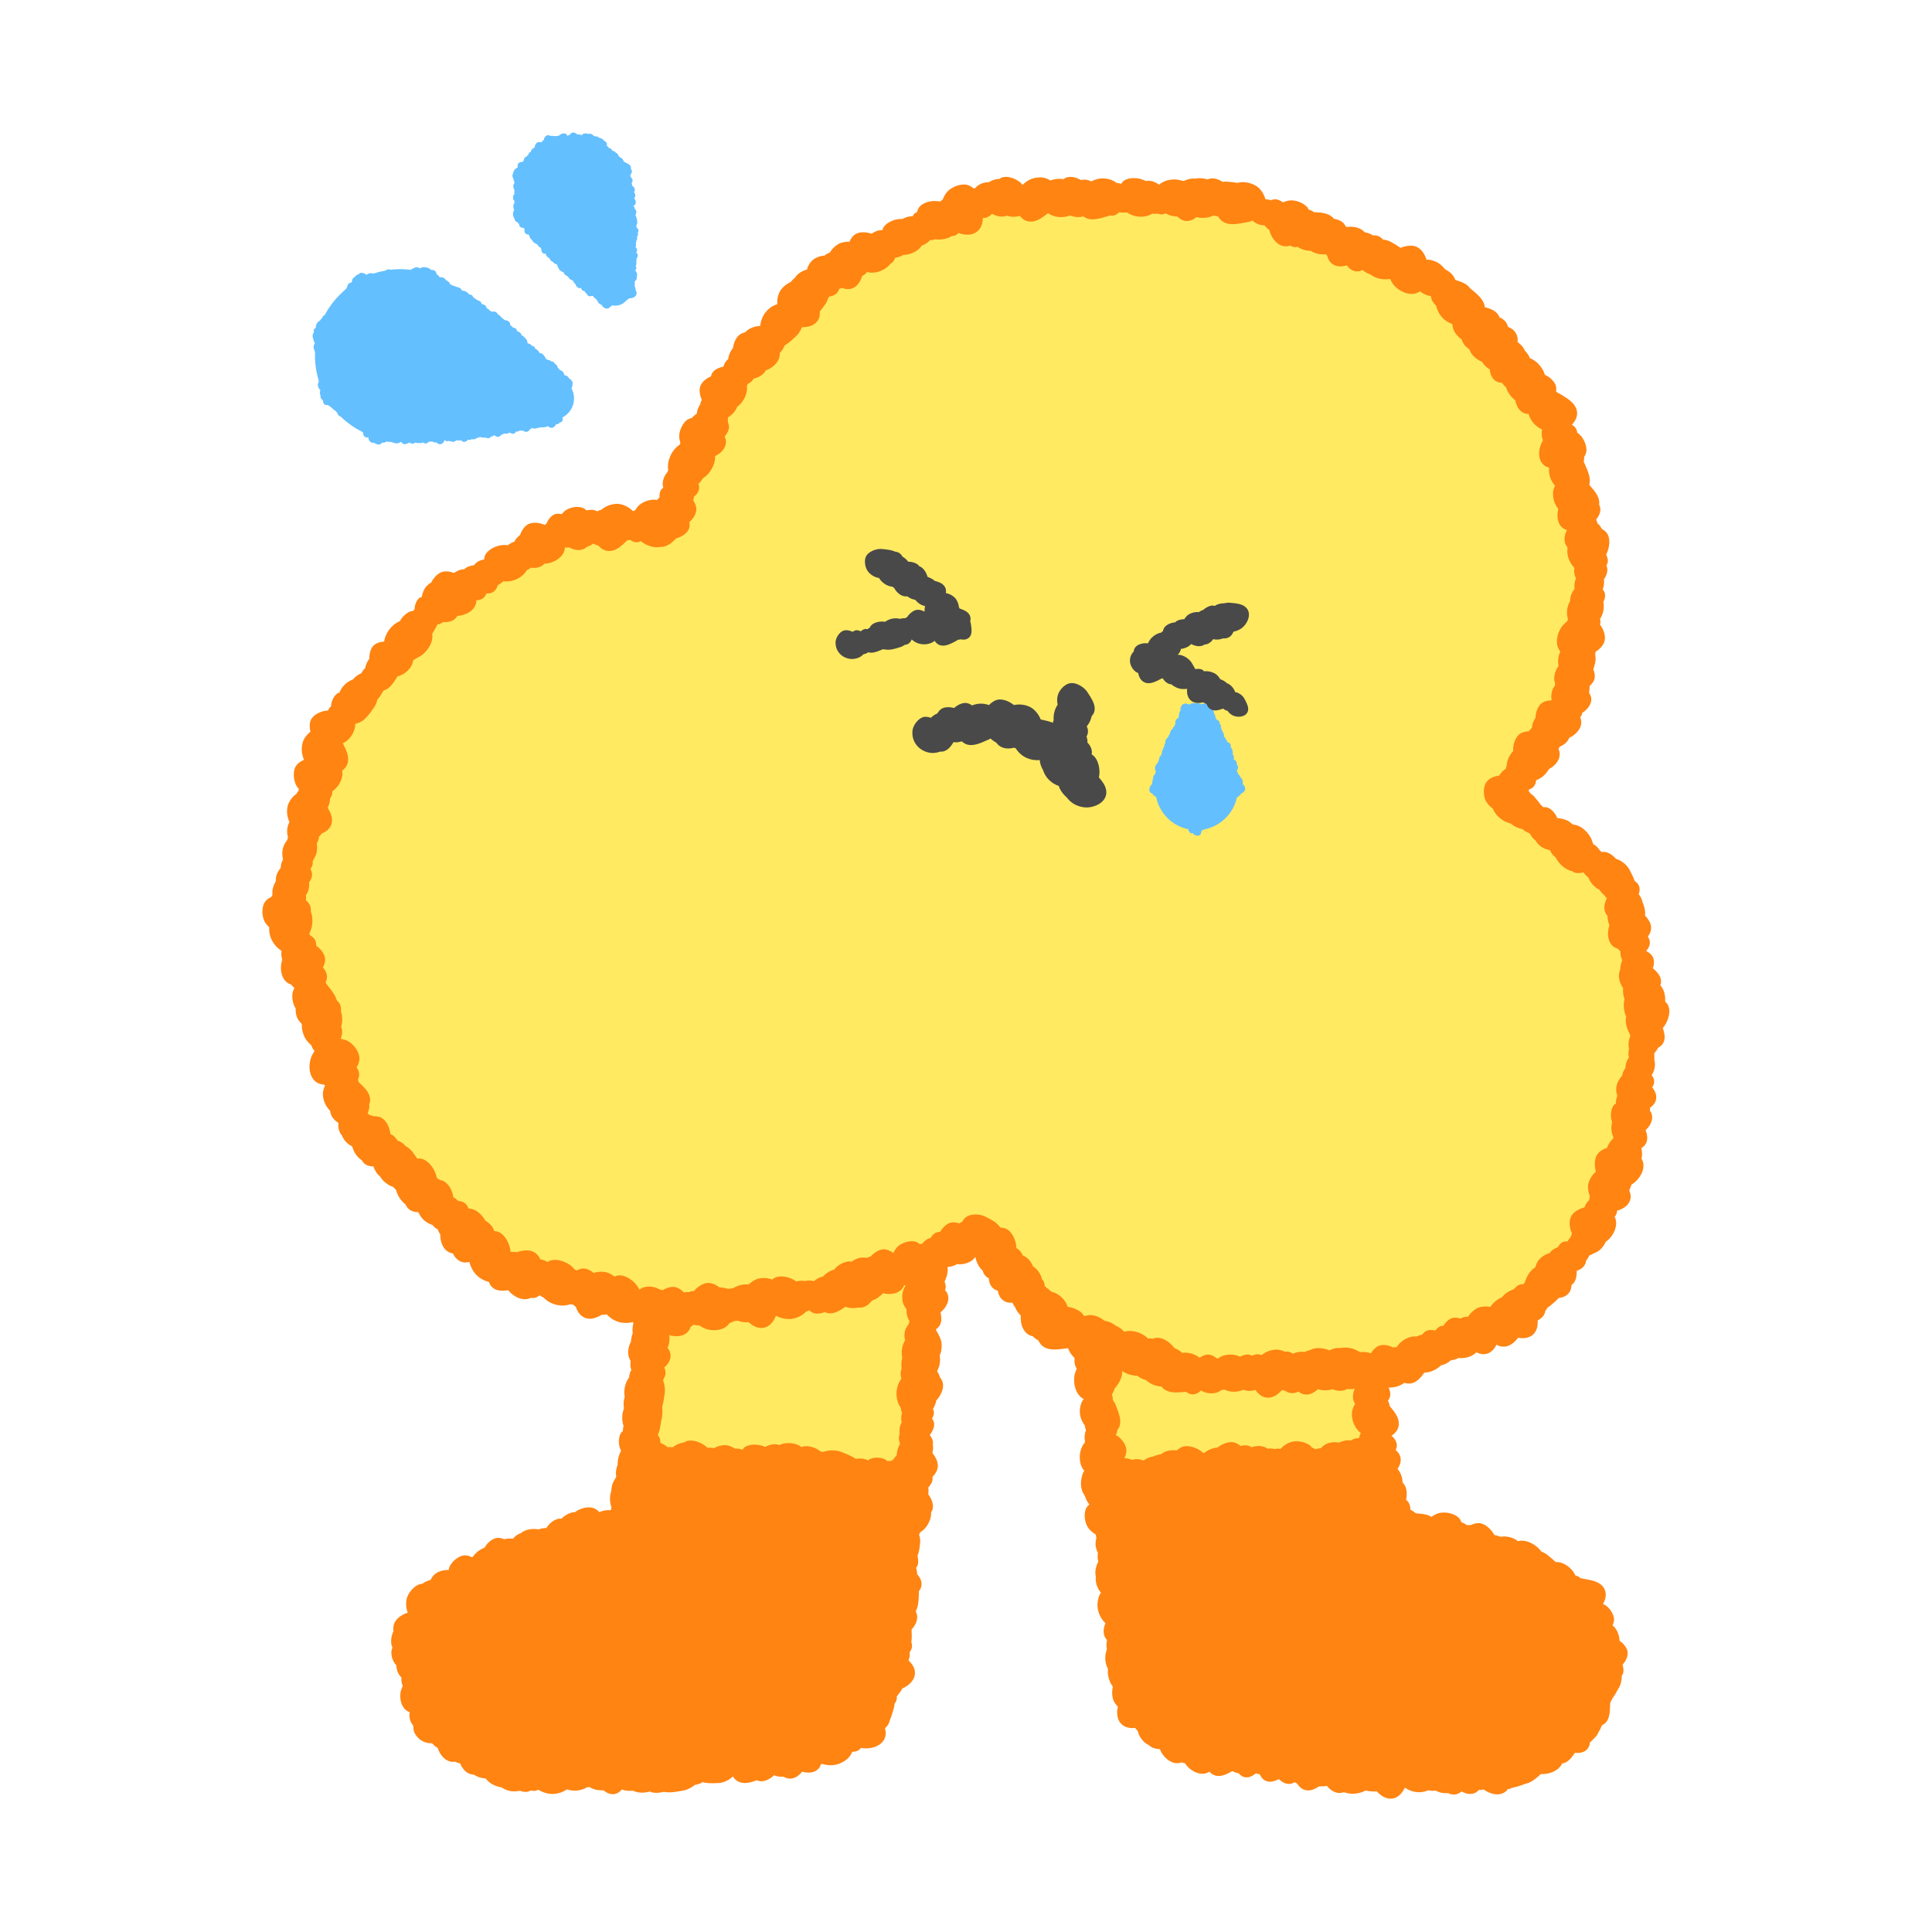 <svg width="164" height="164" viewBox="0 0 164 164" fill="none" xmlns="http://www.w3.org/2000/svg">
<path d="M79.19 127.94C79.22 127.59 79.05 127.18 78.8 126.85C78.8 126.79 78.81 126.74 78.81 126.67C78.83 126.5 78.81 126.3 78.77 126.1C78.92 125.85 78.98 125.57 78.84 125.29C78.66 124.93 78.26 124.74 77.79 124.52C77.77 124.51 77.73 124.5 77.71 124.49C77.45 123.99 76.96 123.52 76.46 123.49C76.18 123.47 75.86 123.58 75.57 123.75C75.43 123.74 75.3 123.75 75.19 123.78C75.06 123.81 74.94 123.86 74.83 123.91C74.82 123.9 74.81 123.89 74.8 123.89C74.47 123.73 73.93 123.82 73.61 124.03C73.6 124.03 73.59 124.03 73.59 124.02C73.46 123.65 73.23 123.33 72.93 123.17C72.45 122.92 71.61 123.03 71.19 123.36C71.18 123.36 71.18 123.37 71.17 123.38C71.16 123.38 71.15 123.38 71.13 123.38C70.98 123.28 70.83 123.19 70.68 123.15C70.06 122.98 69.47 123.11 68.99 123.42C68.79 123.42 68.61 123.46 68.44 123.53C68.1 123.2 67.47 122.99 67 123.14C66.78 123.1 66.55 123.11 66.37 123.17C66.28 123.2 66.21 123.27 66.13 123.31C65.87 123.21 65.6 123.19 65.34 123.24C65.06 122.92 64.67 122.66 64.3 122.67C64.14 122.68 63.97 122.75 63.8 122.84C63.51 122.79 63.22 122.82 62.94 122.9C62.9 122.88 62.85 122.86 62.81 122.83C62.27 122.51 61.25 122.49 60.78 122.96C60.75 122.99 60.72 123.05 60.69 123.09C60.41 122.86 60.07 122.69 59.76 122.74C59.7 122.75 59.65 122.78 59.59 122.8C59.38 122.74 59.16 122.71 58.99 122.74C58.89 122.76 58.79 122.79 58.7 122.82C58.52 122.78 58.32 122.77 58.1 122.76C57.97 122.66 57.84 122.59 57.71 122.55C57.11 122.35 56.52 122.44 56.05 122.72C55.83 122.61 55.6 122.56 55.38 122.57C54.99 122.28 54.36 122.14 53.94 122.25C53.85 122.27 53.77 122.31 53.69 122.34C53.44 122.4 53.21 122.49 53.05 122.66C52.95 122.76 52.87 122.89 52.81 123.03C52.55 123.4 52.42 123.86 52.43 124.34C52.29 124.67 52.25 125.03 52.31 125.38C52.2 125.53 52.1 125.7 52.02 125.89C51.94 126.09 51.9 126.32 51.89 126.56C51.73 127.01 51.75 127.51 51.91 127.97C51.89 128.04 51.87 128.12 51.85 128.2C51.54 128.16 51.18 128.21 50.88 128.36C50.72 128.19 50.54 128.06 50.34 128C49.88 127.86 49.21 128.05 48.8 128.36C48.62 128.37 48.45 128.41 48.31 128.47C48.05 128.58 47.83 128.74 47.65 128.92C47.6 128.92 47.55 128.91 47.5 128.91C47.08 128.94 46.6 129.32 46.38 129.71C46.15 129.71 45.92 129.74 45.72 129.83C45.22 129.72 44.57 129.82 44.19 130.16C43.95 130.22 43.72 130.4 43.54 130.62C43.31 130.58 43.05 130.59 42.8 130.66C42.59 130.57 42.38 130.52 42.18 130.55C41.77 130.61 41.33 130.99 41.13 131.38C40.73 131.52 40.39 131.79 40.13 132.16C40.1 132.16 40.08 132.17 40.05 132.18C39.83 132.07 39.6 132.01 39.38 132.03C38.88 132.09 38.29 132.6 38.13 133.07C38.11 133.14 38.1 133.21 38.08 133.28C37.65 133.24 37.11 133.41 36.84 133.69C36.71 133.82 36.62 133.97 36.54 134.12C36.3 134.18 36.06 134.28 35.85 134.44C35.78 134.45 35.72 134.45 35.65 134.47C35.12 134.62 34.58 135.28 34.5 135.81C34.44 136.2 34.48 136.56 34.61 136.89C34.09 137.06 33.59 137.41 33.44 137.87C33.38 138.04 33.38 138.25 33.4 138.46C33.22 138.84 33.15 139.31 33.24 139.66C33.26 139.73 33.29 139.79 33.31 139.85C33.25 140.01 33.22 140.16 33.22 140.3C33.23 140.73 33.4 141.1 33.65 141.38C33.65 141.78 33.81 142.14 34.08 142.4C34.05 142.64 34.09 142.89 34.19 143.12C34.12 143.25 34.07 143.38 34.03 143.53C33.86 144.16 34.08 145.12 34.78 145.34C34.7 145.7 34.81 146.18 35.04 146.43C35.05 146.44 35.06 146.45 35.08 146.46C35.07 146.7 35.11 146.95 35.2 147.12C35.51 147.71 36.08 148 36.68 147.98C36.81 148.14 36.97 148.27 37.16 148.38C37.33 148.99 37.92 149.67 38.61 149.54C38.75 149.61 38.9 149.66 39.06 149.69C39.26 150.19 39.67 150.64 40.21 150.64C40.52 150.84 40.87 150.95 41.23 150.97C41.29 151.05 41.36 151.13 41.44 151.2C41.71 151.46 42.14 151.66 42.56 151.72C42.73 151.83 42.9 151.92 43.1 151.98C43.4 152.08 43.79 152.09 44.14 152.01C44.45 152.14 44.79 152.15 45.07 151.98C45.21 152.02 45.35 152.04 45.51 152C45.57 151.98 45.63 151.95 45.69 151.92C45.96 152.09 46.26 152.21 46.59 152.26C47.07 152.34 47.69 152.21 48.13 151.89C48.58 152.05 49.09 152.04 49.57 151.85C49.67 151.81 49.76 151.76 49.86 151.7C49.92 151.7 49.98 151.71 50.04 151.7C50.39 151.91 50.8 152 51.23 151.97C51.56 152.26 51.99 152.41 52.41 152.21C52.56 152.14 52.68 152.03 52.79 151.9C53.06 152.01 53.4 152.05 53.72 152C53.81 152.04 53.89 152.08 53.98 152.1C54.32 152.2 54.77 152.2 55.16 152.07L55.17 152.08C55.52 152.24 55.92 152.2 56.36 152.1C56.8 152.2 57.32 152.12 57.9 152.01C58.25 151.97 58.66 151.78 58.99 151.51C59.22 151.48 59.46 151.41 59.64 151.28C59.99 151.38 60.4 151.38 60.86 151.36C61.29 151.38 61.86 151.15 62.21 150.8C62.36 151.03 62.56 151.21 62.85 151.3C63.28 151.43 63.74 151.31 64.24 151.12C64.38 151.18 64.53 151.22 64.71 151.2C65.08 151.17 65.4 150.97 65.72 150.69C65.78 150.71 65.83 150.74 65.89 150.76C66.08 150.81 66.29 150.83 66.5 150.82C66.79 150.98 67.12 151.04 67.46 150.9C67.71 150.8 67.91 150.62 68.09 150.39C68.66 150.56 69.33 150.49 69.62 149.93C69.64 149.88 69.65 149.83 69.67 149.78C69.71 149.77 69.76 149.75 69.8 149.73C70.07 149.82 70.37 149.86 70.67 149.84C71.31 149.8 72.12 149.36 72.34 148.7C72.57 148.71 72.8 148.66 72.99 148.48C73.02 148.45 73.04 148.41 73.07 148.37C73.89 148.54 75.06 148.22 75.18 147.25C75.2 147.07 75.17 146.89 75.12 146.71C75.34 146.52 75.49 146.29 75.53 146.02C75.66 145.75 75.75 145.43 75.85 145.08C75.9 144.94 75.93 144.78 75.94 144.61C76.05 144.48 76.12 144.33 76.13 144.14C76.13 144.1 76.12 144.06 76.11 144.02C76.23 143.88 76.34 143.72 76.46 143.56C76.51 143.5 76.55 143.41 76.59 143.33C77.23 143.06 77.8 142.48 77.64 141.76C77.57 141.45 77.37 141.19 77.12 140.94C77.22 140.71 77.25 140.47 77.21 140.26C77.31 140.12 77.39 139.98 77.41 139.82C77.43 139.69 77.41 139.54 77.36 139.39C77.41 139.07 77.4 138.71 77.38 138.32C77.78 137.91 78.02 137.29 77.73 136.79C77.96 136.36 77.99 135.81 78 135.17C78 135.14 78 135.11 78 135.08C78.16 134.87 78.26 134.62 78.22 134.33C78.18 134.07 78.04 133.84 77.85 133.62C77.85 133.45 77.82 133.27 77.77 133.08C77.81 133.03 77.85 132.97 77.88 132.9C77.98 132.65 77.95 132.37 77.88 132.06C78.02 131.77 78.06 131.4 78.1 130.99C78.14 130.78 78.1 130.52 78.02 130.27C78.05 130.21 78.08 130.14 78.11 130.07C78.19 130.02 78.27 129.97 78.34 129.91C78.75 129.57 79.08 128.92 79.04 128.34C79.12 128.27 79.18 128.11 79.19 127.94Z" fill="#FF8412"/>
<path d="M78.98 101.96L56.55 100.51L54.07 124.11C60.68 123.94 71.87 124.72 77.41 125.61L78.98 101.96Z" fill="#FFEA62"/>
<path d="M80.34 107.33C80.46 107.04 80.47 106.73 80.3 106.44C80.22 106.31 80.12 106.21 80 106.13C80 106.12 80.01 106.1 80.01 106.09C80.39 105.85 80.72 105.48 80.78 105.09C80.82 104.83 80.75 104.52 80.61 104.23C80.76 103.95 80.82 103.63 80.71 103.33C80.71 102.95 80.6 102.52 80.46 102.06C80.41 101.84 80.29 101.6 80.13 101.38C80.02 101.01 79.79 100.66 79.48 100.54C79.18 100.43 78.74 100.51 78.44 100.69C78.31 100.67 78.16 100.66 78.01 100.66C77.96 100.58 77.91 100.5 77.85 100.45C77.63 100.28 77.28 100.21 76.96 100.22C76.56 99.91 75.82 99.82 75.37 100.01C75.28 100.05 75.21 100.09 75.13 100.14C74.99 100.06 74.84 100 74.69 99.99C74.56 99.98 74.43 100.01 74.29 100.06C74.1 99.91 73.89 99.8 73.68 99.78C73.44 99.76 73.16 99.84 72.91 99.98C72.44 99.76 71.82 99.7 71.42 99.94C71.1 99.86 70.76 99.86 70.51 100C70.5 100.01 70.49 100.02 70.48 100.02C70.4 100.02 70.32 100.03 70.25 100.04C70.2 100.01 70.15 99.97 70.1 99.95C69.91 99.87 69.72 99.84 69.53 99.83C69.21 99.59 68.8 99.42 68.47 99.42C68.32 99.42 68.17 99.44 68.04 99.47C68.01 99.45 67.99 99.43 67.96 99.41C67.5 99.16 66.7 99.25 66.29 99.55C66.25 99.58 66.22 99.62 66.18 99.65C66.04 99.65 65.89 99.67 65.74 99.72C65.66 99.68 65.58 99.64 65.51 99.62C65.12 99.53 64.75 99.58 64.43 99.73C64.27 99.69 64.1 99.66 63.92 99.62C63.88 99.61 63.84 99.62 63.8 99.61C63.69 99.46 63.55 99.33 63.39 99.26C63.09 99.13 62.65 99.16 62.3 99.3C62.29 99.3 62.29 99.29 62.28 99.29C61.99 99.23 61.72 99.25 61.47 99.31C61.46 99.31 61.45 99.3 61.44 99.29C60.91 99.1 60.39 99.15 59.95 99.37C59.58 99.16 59.01 99.1 58.57 99.25C58.35 99.16 58.12 99.11 57.92 99.17C57.89 99.18 57.86 99.2 57.82 99.22C57.4 98.97 56.81 98.84 56.42 99.05C56.19 99.17 55.99 99.44 55.87 99.72C55.61 99.92 55.42 100.2 55.32 100.51C55.28 100.55 55.23 100.59 55.2 100.63C54.85 101.1 54.74 101.64 54.82 102.15C54.69 102.43 54.64 102.78 54.68 103.07C54.63 103.16 54.58 103.24 54.56 103.33C54.41 103.86 54.48 104.36 54.7 104.79C54.7 104.81 54.68 104.84 54.68 104.86C54.66 105.18 54.73 105.47 54.86 105.71C54.58 105.79 54.33 105.94 54.17 106.14C53.83 106.57 53.78 107.43 54.03 107.91C54.12 108.09 54.24 108.24 54.36 108.38C54.19 108.54 54.04 108.72 53.92 108.93C53.59 109.5 53.5 110.44 53.92 111.02C53.75 111.39 53.69 111.81 53.74 112.25C53.74 112.28 53.76 112.32 53.76 112.35C53.69 112.61 53.67 112.89 53.71 113.17C53.62 113.4 53.57 113.64 53.56 113.89C53.34 114.27 53.26 114.8 53.37 115.16C53.41 115.29 53.46 115.41 53.53 115.53V115.54C53.49 115.81 53.51 116.07 53.59 116.3C53.48 116.46 53.42 116.68 53.41 116.91C53.05 117.4 52.93 117.99 53.03 118.57C52.93 118.89 52.91 119.23 52.97 119.56C52.78 120.03 52.77 120.55 52.93 121.04C52.89 121.18 52.88 121.33 52.87 121.48C52.82 121.53 52.76 121.56 52.72 121.62C52.46 122.02 52.48 122.76 52.73 123.16C52.74 123.17 52.74 123.18 52.75 123.18C52.45 123.7 52.36 124.44 52.9 124.82C53.16 125.01 53.49 125.04 53.86 125.04C54.15 125.45 54.7 125.79 55.18 125.58C55.45 125.71 55.75 125.8 56.08 125.81C56.32 125.82 56.58 125.77 56.84 125.67C57.14 126.07 57.59 126.35 58.11 126.22C58.33 126.16 58.52 126.03 58.7 125.87C58.86 125.93 59.02 125.97 59.2 126C59.52 126.04 59.9 125.99 60.24 125.86C60.46 126.08 60.74 126.23 61.09 126.19C61.38 126.16 61.63 126.01 61.89 125.81C62.1 125.93 62.33 125.97 62.59 125.89C62.7 125.85 62.8 125.79 62.89 125.72C62.93 125.73 62.97 125.75 63.01 125.76C63.18 125.78 63.35 125.74 63.53 125.68C63.98 126 64.56 126.14 65.15 126.04C65.34 126.15 65.56 126.23 65.77 126.27C66.23 126.69 66.85 126.93 67.42 126.61C67.64 126.49 67.8 126.3 67.94 126.08C68.23 126.3 68.58 126.45 68.97 126.5C69.28 126.55 69.66 126.51 70 126.38C70.58 126.74 71.32 126.81 72.01 126.55C72.09 126.52 72.17 126.48 72.24 126.44C72.37 126.45 72.5 126.44 72.63 126.42C72.64 126.42 72.64 126.42 72.65 126.42C72.89 126.51 73.15 126.54 73.41 126.51C73.79 126.95 74.4 127.25 74.93 126.92C74.97 126.9 74.99 126.86 75.03 126.83C75.31 127.35 75.79 127.76 76.41 127.66C76.86 127.59 77.21 127.27 77.58 126.87C77.72 126.83 77.86 126.79 78 126.75C78.52 126.63 79.16 126.06 79.17 125.5C79.17 125.46 79.15 125.41 79.15 125.37C79.41 125.11 79.59 124.8 79.61 124.48C79.63 124.11 79.43 123.67 79.15 123.35C79.2 123.11 79.23 122.86 79.18 122.63C79.19 122.55 79.2 122.48 79.19 122.39C79.17 122.18 79.06 121.99 78.92 121.81C79.18 121.5 79.36 121.08 79.28 120.74C79.25 120.63 79.19 120.52 79.12 120.42C79.23 120.23 79.3 120.03 79.27 119.84C79.26 119.76 79.23 119.68 79.19 119.6C79.33 119.39 79.43 119.14 79.48 118.88C79.86 118.47 80.14 117.87 80.03 117.38C79.99 117.21 79.89 117.04 79.77 116.88C79.73 116.71 79.66 116.56 79.55 116.41C79.58 116.33 79.62 116.24 79.65 116.16C79.79 115.86 79.83 115.45 79.77 115.06C79.97 114.61 80 114 79.8 113.56C79.72 113.36 79.61 113.15 79.46 112.93C79.46 112.89 79.47 112.86 79.47 112.82C79.6 112.73 79.72 112.62 79.8 112.45C79.95 112.14 79.92 111.79 79.84 111.4C80.35 110.98 80.72 110.3 80.36 109.69C80.32 109.63 80.27 109.58 80.22 109.52C80.25 109.44 80.27 109.36 80.28 109.27C80.29 109.12 80.24 108.95 80.18 108.79C80.4 108.34 80.56 107.78 80.34 107.33ZM73.33 123.84C73.14 123.79 72.9 123.8 72.66 123.84C72.65 123.83 72.63 123.83 72.62 123.82C72.31 123.61 71.92 123.45 71.49 123.28C71.06 123.08 70.41 123.06 69.89 123.24C69.83 123.23 69.77 123.24 69.71 123.24C69.25 122.87 68.54 122.63 68.04 122.83L68.03 122.84C68.02 122.83 68.02 122.83 68.01 122.82C67.57 122.46 66.7 122.4 66.2 122.64C66.18 122.65 66.17 122.66 66.15 122.67C66.12 122.66 66.1 122.64 66.07 122.63C65.74 122.54 65.3 122.63 64.95 122.82C64.4 122.57 63.61 122.53 63.16 122.89C63.11 122.93 63.07 123 63.02 123.06C62.82 122.98 62.6 122.95 62.4 122.97C62.12 122.79 61.8 122.67 61.52 122.67C61.18 122.68 60.87 122.77 60.61 122.93C60.43 122.89 60.24 122.88 60.06 122.9C59.61 122.45 58.77 122.13 58.2 122.36C58.16 122.38 58.11 122.42 58.07 122.45C58.05 122.45 58.02 122.45 58 122.45C57.65 122.51 57.35 122.66 57.1 122.86C57.02 122.85 56.95 122.84 56.86 122.84C56.8 122.83 56.73 122.84 56.66 122.84C56.5 122.7 56.29 122.57 56.06 122.48C56.07 122.27 56.02 122.05 55.88 121.86C55.87 121.84 55.85 121.84 55.84 121.82C55.99 121.47 56.07 121.05 56.13 120.58C56.24 120.24 56.24 119.83 56.22 119.38C56.31 119.08 56.36 118.74 56.41 118.37C56.48 118.03 56.44 117.6 56.3 117.21C56.31 117.16 56.31 117.12 56.31 117.07C56.41 116.94 56.48 116.78 56.49 116.6C56.5 116.42 56.46 116.25 56.39 116.08C56.79 115.74 57.06 115.24 56.85 114.72C56.81 114.61 56.74 114.51 56.67 114.42C56.67 114.41 56.68 114.4 56.68 114.39C56.82 114.08 56.87 113.63 56.8 113.22C56.89 112.98 56.93 112.68 56.91 112.37C57.16 111.91 57.26 111.26 57.07 110.76C57.44 110.43 57.73 109.99 57.73 109.56C57.73 109.23 57.55 108.86 57.31 108.55C57.82 108.09 58.15 107.38 57.78 106.76C57.66 106.56 57.48 106.42 57.28 106.29C57.46 106.13 57.57 105.92 57.59 105.67C57.79 105.51 57.95 105.3 58 105.02C58.07 104.65 57.96 104.28 57.78 103.89C58.04 103.58 58.17 103.19 58.01 102.79C58.03 102.53 58.01 102.25 57.97 101.95C58 101.94 58.03 101.93 58.07 101.91C58.11 101.92 58.14 101.94 58.18 101.95C58.34 101.99 58.52 102 58.71 101.98C58.8 102.02 58.89 102.06 58.99 102.08C59.12 102.28 59.31 102.44 59.57 102.52C59.86 102.6 60.15 102.55 60.47 102.45C60.6 102.55 60.75 102.63 60.94 102.65C61.28 102.69 61.61 102.56 61.96 102.37C62.45 102.74 63.16 102.93 63.63 102.46C63.64 102.45 63.65 102.43 63.66 102.42C63.8 102.58 63.98 102.7 64.22 102.73C64.6 102.78 64.97 102.61 65.37 102.38C65.55 102.51 65.77 102.61 65.98 102.64C66.3 102.98 66.77 103.24 67.23 103.25C67.41 103.34 67.6 103.39 67.83 103.37C68.13 103.34 68.39 103.21 68.65 103.01C68.96 103 69.29 102.88 69.65 102.74C69.91 102.95 70.24 103.06 70.57 102.91C70.66 102.87 70.74 102.81 70.81 102.75C71.04 102.86 71.3 102.92 71.58 102.92C71.62 102.92 71.66 102.91 71.7 102.91C72.03 103.08 72.41 103.17 72.81 103.15C72.88 103.15 72.95 103.13 73.02 103.12C73.46 103.36 74.09 103.46 74.55 103.23C74.59 103.24 74.62 103.24 74.66 103.25C75.06 103.7 75.66 104.01 76.23 103.71C76.32 103.66 76.39 103.6 76.47 103.53C76.68 103.62 76.9 103.65 77.11 103.6C77.11 103.82 77.15 104.03 77.23 104.21C76.87 104.76 76.71 105.65 77.17 106.17C77.02 106.45 76.97 106.83 77.03 107.17C76.95 107.26 76.87 107.35 76.83 107.45C76.65 107.87 76.78 108.53 77.05 108.91C77.03 108.95 77.02 108.99 77.01 109.04C76.97 109.08 76.91 109.1 76.87 109.15C76.55 109.55 76.5 110.33 76.72 110.78C76.79 110.91 76.86 111.03 76.95 111.14C76.93 111.49 77.01 111.84 77.2 112.14C77.18 112.23 77.15 112.31 77.14 112.4C76.97 112.6 76.84 112.84 76.8 113.05C76.76 113.3 76.77 113.54 76.83 113.77C76.57 114.2 76.48 114.74 76.59 115.27C76.51 115.55 76.49 115.85 76.54 116.15C76.49 116.3 76.45 116.45 76.45 116.59C76.45 116.75 76.48 116.89 76.52 117.03C76.37 117.23 76.25 117.46 76.18 117.72C76.02 118.25 76.09 119 76.45 119.48C76.47 119.64 76.51 119.8 76.57 119.95C76.49 120.18 76.48 120.47 76.54 120.73C76.49 120.84 76.44 120.95 76.4 121.07C76.35 121.26 76.34 121.48 76.37 121.71C76.33 121.84 76.3 121.97 76.3 122.08C76.31 122.26 76.35 122.42 76.4 122.57C76.23 122.84 76.13 123.17 76.12 123.51C76.04 123.6 75.97 123.69 75.9 123.79C75.88 123.82 75.86 123.86 75.84 123.89C75.77 123.93 75.7 123.98 75.63 124.02C75.52 124.01 75.42 124.02 75.31 124.03C75.29 124.01 75.28 123.98 75.26 123.96C74.9 123.69 74.21 123.66 73.82 123.87C73.76 123.9 73.71 123.94 73.66 123.97C73.56 123.89 73.45 123.86 73.33 123.84Z" fill="#FF8412"/>
<path d="M138.15 140.16C138.08 139.83 137.8 139.5 137.48 139.28C137.46 138.8 137.25 138.25 136.89 137.98C136.89 137.97 136.88 137.97 136.88 137.96C136.96 137.81 137.01 137.65 137.01 137.49C137.01 137.02 136.6 136.41 136.18 136.21C136.15 136.19 136.11 136.19 136.08 136.17C136.08 136.16 136.08 136.15 136.08 136.14C136.35 135.67 136.42 135.1 136.05 134.66C135.69 134.24 135.09 134.13 134.39 134.01C134.32 133.99 134.24 133.98 134.15 133.97C134.11 133.93 134.08 133.88 134.03 133.85C133.95 133.8 133.84 133.76 133.73 133.74C133.71 133.71 133.69 133.67 133.68 133.64C133.43 133.1 132.68 132.54 132.06 132.6C131.87 132.41 131.65 132.23 131.41 132.04C131.26 131.9 131.06 131.79 130.83 131.7C130.45 131.14 129.56 130.64 128.9 130.82C128.89 130.82 128.88 130.83 128.87 130.83C128.41 130.48 127.88 130.37 127.36 130.45C127.2 130.38 127.03 130.33 126.86 130.31C126.58 129.8 126.07 129.32 125.54 129.29C125.31 129.28 125.06 129.35 124.82 129.47C124.76 129.46 124.7 129.45 124.64 129.45C124.6 129.45 124.57 129.46 124.54 129.47C124.39 129.37 124.23 129.28 124.06 129.22C124 129.08 123.94 128.94 123.83 128.84C123.43 128.44 122.57 128.28 122.05 128.47C121.85 128.54 121.67 128.65 121.51 128.76C121.18 128.54 120.72 128.5 120.2 128.46H120.19C120.1 128.4 120.02 128.33 119.93 128.27C119.87 128.22 119.79 128.19 119.72 128.15C119.73 127.88 119.66 127.62 119.46 127.4C119.43 127.37 119.39 127.35 119.36 127.32C119.46 126.82 119.43 126.27 119.14 125.93C119.12 125.9 119.08 125.89 119.06 125.86C119.05 125.43 118.9 124.98 118.63 124.7C118.91 124.29 119.03 123.78 118.72 123.35C118.43 122.94 117.89 122.79 117.26 122.63C117.19 122.6 117.09 122.6 117 122.59C116.95 122.56 116.91 122.52 116.86 122.51C116.57 122.43 116.17 122.52 115.86 122.69C115.77 122.67 115.69 122.64 115.59 122.62C115.18 122.49 114.58 122.55 114.15 122.78C113.61 122.53 113.02 122.55 112.51 122.79C112.27 122.77 112.04 122.79 111.83 122.86C111.76 122.83 111.69 122.79 111.62 122.78C111.33 122.72 111.05 122.75 110.79 122.82C110.55 122.72 110.28 122.66 110.06 122.68C109.73 122.72 109.45 122.83 109.21 123C109.03 122.9 108.84 122.82 108.66 122.84C108.61 122.84 108.56 122.87 108.51 122.88C108.18 122.61 107.77 122.43 107.4 122.48C107.25 122.5 107.1 122.57 106.95 122.67C106.51 122.5 105.99 122.45 105.63 122.65C105.59 122.67 105.55 122.72 105.51 122.75C105.15 122.69 104.77 122.72 104.47 122.86C104.23 122.88 103.99 122.94 103.76 123.04C103.59 123.03 103.42 123.03 103.24 123.04C103.06 123.03 102.85 123.06 102.64 123.13C102.12 123.09 101.61 123.27 101.2 123.61C101.05 123.58 100.91 123.58 100.76 123.6C100.29 123.29 99.52 123.16 99.07 123.46C99.02 123.5 98.98 123.55 98.93 123.6C98.9 123.6 98.87 123.59 98.84 123.59C98.72 123.48 98.59 123.4 98.44 123.36C98.08 123.26 97.57 123.39 97.21 123.62C96.98 123.61 96.77 123.64 96.56 123.7C96.33 123.63 96.09 123.59 95.9 123.62C95.45 123.69 95.08 123.89 94.79 124.18C94.52 124.21 94.29 124.31 94.08 124.46C93.65 124.23 92.86 124.23 92.51 124.6C92.29 124.83 92.19 125.25 92.22 125.6C92.13 125.76 92.06 125.92 92.04 126.07C91.94 126.7 92.12 127.27 92.47 127.71C92.35 127.81 92.25 127.92 92.19 128.05C91.96 128.53 92.09 129.34 92.42 129.75C92.59 129.97 92.8 130.13 93.02 130.26C93.03 130.36 93.04 130.45 93.07 130.55C92.94 130.97 92.99 131.42 93.2 131.83C93.15 132.07 93.17 132.31 93.23 132.56C93.12 132.77 93.04 133 93 133.25C92.97 133.45 92.98 133.68 93.03 133.91C93.03 133.95 93.01 133.99 93.01 134.02C93.02 134.49 93.19 134.89 93.46 135.2C93.43 135.25 93.38 135.3 93.36 135.34C92.95 136.24 93.2 137.17 93.84 137.79C93.69 138.11 93.64 138.52 93.73 138.81C93.78 138.98 93.88 139.11 93.97 139.24C93.91 139.49 93.91 139.75 93.96 140C93.75 140.54 93.78 141.14 94.05 141.67C94.01 142.06 94.08 142.47 94.27 142.86C94.31 142.95 94.37 143.03 94.43 143.11C94.44 143.14 94.45 143.17 94.46 143.21C94.36 143.63 94.4 144.13 94.57 144.45C94.66 144.61 94.77 144.75 94.89 144.88C94.74 145.51 94.85 146.22 95.46 146.54C95.73 146.68 96.04 146.71 96.37 146.68C96.4 146.72 96.42 146.77 96.46 146.81C96.5 146.85 96.54 146.9 96.58 146.94C96.67 147.31 96.87 147.65 97.18 147.92C97.29 148.01 97.42 148.09 97.56 148.16C97.58 148.18 97.6 148.21 97.63 148.23C97.85 148.4 98.14 148.46 98.46 148.48C98.46 148.49 98.46 148.49 98.47 148.5C98.71 149.17 99.54 149.91 100.31 149.6C100.41 149.64 100.51 149.67 100.61 149.69C100.62 149.71 100.63 149.74 100.65 149.76C101.04 150.34 101.99 150.85 102.66 150.39C102.81 150.56 103 150.69 103.25 150.74C103.69 150.82 104.13 150.61 104.61 150.34C104.77 150.43 104.96 150.5 105.15 150.53C105.33 150.75 105.58 150.9 105.89 150.87C106.16 150.85 106.39 150.71 106.62 150.52C106.72 150.56 106.83 150.6 106.94 150.62C107.08 150.94 107.33 151.2 107.71 151.24C108 151.27 108.27 151.17 108.56 151.02C108.91 151.37 109.4 151.58 109.85 151.31C109.86 151.3 109.87 151.29 109.89 151.28C109.96 151.32 110.03 151.36 110.11 151.4C110.3 151.72 110.59 151.96 111 151.98C111.33 152 111.65 151.85 111.97 151.64C112.18 151.65 112.4 151.63 112.64 151.6C112.98 152.04 113.54 152.35 114.07 152.13C114.54 152.3 115.07 152.31 115.58 152.14C115.69 152.1 115.81 152.05 115.92 151.99C116.2 152.06 116.53 152.08 116.88 152.07C117.3 152.55 117.94 152.87 118.54 152.56C118.85 152.4 119.07 152.11 119.26 151.75C119.56 151.96 119.92 152.1 120.31 152.13C120.6 152.16 120.94 152.1 121.25 151.97C121.45 152.02 121.66 152.03 121.85 151.99C122.16 152.16 122.56 152.25 122.93 152.21C123.18 152.34 123.47 152.38 123.76 152.26C123.87 152.21 123.98 152.15 124.07 152.07C124.51 152.32 125.06 152.4 125.45 152.03C125.48 152.01 125.49 151.97 125.51 151.95C125.66 151.95 125.81 151.93 125.95 151.9C126.51 152.34 127.52 152.56 127.99 151.88C128.11 151.87 128.23 151.83 128.34 151.76C128.69 151.7 129.06 151.58 129.46 151.43C129.48 151.42 129.5 151.41 129.52 151.41C129.97 151.32 130.37 150.99 130.8 150.59C131.47 150.64 132.32 150.33 132.61 149.69C132.66 149.68 132.71 149.68 132.77 149.66C133.15 149.53 133.42 149.2 133.69 148.79C134.18 148.85 134.69 148.71 134.89 148.23C134.93 148.13 134.95 148.02 134.96 147.91C135.1 147.79 135.25 147.64 135.4 147.48C135.53 147.36 135.63 147.19 135.71 147C135.82 146.85 135.9 146.66 135.98 146.45C136.1 146.4 136.22 146.32 136.32 146.21C136.65 145.83 136.66 145.28 136.68 144.63C136.68 144.61 136.68 144.58 136.68 144.56C136.74 144.44 136.8 144.32 136.86 144.2C136.87 144.19 136.87 144.18 136.87 144.17C137.05 143.93 137.21 143.65 137.38 143.34C137.57 143.06 137.67 142.64 137.67 142.23C137.71 142.17 137.76 142.11 137.78 142.04C137.84 141.83 137.81 141.56 137.73 141.31C138.05 140.97 138.22 140.53 138.15 140.16Z" fill="#FF8412"/>
<path d="M92.12 101.96L114.55 100.51L117.03 124.11C110.42 123.94 99.23 124.72 93.69 125.61L92.12 101.96Z" fill="#FFEA62"/>
<path d="M118.54 122.47C118.47 122.24 118.32 122.04 118.12 121.87C118.49 121.64 118.75 121.29 118.74 120.82C118.73 120.3 118.39 119.85 117.96 119.35C117.94 119.19 117.89 119.03 117.82 118.89C117.91 118.77 117.98 118.65 118 118.51C118.06 118.18 117.91 117.75 117.68 117.46C117.78 117.25 117.85 117.04 117.81 116.84C117.79 116.72 117.72 116.6 117.64 116.48C117.63 116.25 117.55 116.01 117.43 115.75C117.49 115.65 117.54 115.53 117.54 115.39C117.55 115.15 117.47 114.93 117.33 114.7C117.39 114.37 117.33 113.98 117.26 113.55C117.25 113.41 117.2 113.26 117.14 113.11C117.13 113.04 117.12 112.97 117.1 112.9C117.44 112.65 117.68 112.28 117.61 111.83C117.56 111.52 117.38 111.26 117.14 111.01C117.17 110.93 117.22 110.86 117.23 110.78C117.24 110.67 117.23 110.55 117.19 110.42C117.32 110.26 117.43 110.09 117.46 109.9C117.55 109.45 117.3 108.83 116.96 108.48C117.06 108.06 117 107.57 116.94 107.02C116.93 106.85 116.89 106.67 116.82 106.49C116.92 106.22 116.96 105.95 116.88 105.71C116.81 105.47 116.61 105.24 116.37 105.06C116.39 104.87 116.39 104.69 116.32 104.54C116.31 104.52 116.29 104.51 116.28 104.49C116.41 104.24 116.48 103.97 116.43 103.74C116.41 103.67 116.37 103.61 116.34 103.54C116.49 103.28 116.54 102.99 116.4 102.69C116.35 102.59 116.29 102.5 116.21 102.42C116.23 102.27 116.24 102.13 116.26 101.97C116.29 101.78 116.27 101.56 116.23 101.34C116.48 100.88 116.55 100.32 116.16 99.91C115.83 99.57 115.32 99.49 114.74 99.42C114.58 99.21 114.38 99.04 114.16 98.99C114.09 98.97 114.01 98.98 113.92 98.98C113.6 98.81 113.24 98.71 112.94 98.74C112.66 98.77 112.4 98.85 112.18 98.97C111.92 98.82 111.64 98.73 111.38 98.76C111.24 98.78 111.09 98.84 110.94 98.93C110.66 98.8 110.36 98.74 110.09 98.8C109.9 98.84 109.71 98.97 109.53 99.12C109.21 99.15 108.89 99.27 108.69 99.45C108.44 99.43 108.2 99.46 107.96 99.54C107.78 99.49 107.6 99.47 107.42 99.47C107.33 99.37 107.23 99.28 107.12 99.22C106.71 99.01 106.06 99.08 105.62 99.3C105.16 99.08 104.6 98.98 104.19 99.17C104.01 99.25 103.86 99.41 103.71 99.58C103.65 99.58 103.59 99.58 103.53 99.59C102.94 99.28 101.91 99.25 101.42 99.73C101.39 99.76 101.37 99.81 101.34 99.85C101.09 99.8 100.85 99.81 100.62 99.86C100.05 99.64 99.44 99.68 98.9 99.95C98.52 99.8 98.1 99.74 97.78 99.89C97.67 99.95 97.56 100.03 97.46 100.14C97.42 100.15 97.38 100.15 97.34 100.16C97.13 99.95 96.88 99.79 96.62 99.76C96.3 99.72 95.9 99.87 95.59 100.09C95.51 100.09 95.44 100.1 95.36 100.11C94.94 99.89 94.33 99.83 93.93 99.99C93.63 100.11 93.39 100.28 93.19 100.49C93.13 100.46 93.07 100.41 93.02 100.39C91.96 100.01 90.92 100.54 90.47 101.52C90.2 102.13 90.23 103.1 90.8 103.54C90.8 103.74 90.84 103.93 90.91 104.1C90.71 104.58 90.7 105.13 90.92 105.66C90.91 105.86 90.94 106.08 91.01 106.26C90.65 106.74 90.45 107.49 90.79 108C90.55 108.45 90.49 109.1 90.66 109.53C90.8 109.86 91 110.13 91.24 110.35C90.92 110.95 90.9 111.69 91.2 112.36C91.21 112.38 91.22 112.4 91.23 112.42C91.27 112.83 91.45 113.21 91.73 113.51C91.72 113.62 91.75 113.73 91.77 113.83C91.69 113.99 91.65 114.17 91.64 114.33C91.63 114.34 91.61 114.34 91.6 114.35C91.24 114.71 91.11 115.49 91.28 115.95C91.31 116.04 91.36 116.11 91.4 116.19C91.34 116.31 91.29 116.45 91.25 116.58C91.05 117.3 91.26 118.39 91.99 118.76C91.92 118.85 91.85 118.95 91.81 119.05C91.52 119.76 91.67 120.48 92.09 121.01C92.1 121.15 92.13 121.28 92.18 121.4C92.18 121.41 92.17 121.42 92.17 121.43C92.05 121.76 92.04 122.1 92.11 122.4C92 122.55 91.9 122.7 91.82 122.88C91.57 123.45 91.58 124.34 92.04 124.84C92.02 124.87 92 124.9 91.99 124.93C91.61 125.66 91.63 126.98 92.59 127.29C93.14 127.47 93.73 127.25 94.42 126.98C94.5 126.95 94.59 126.92 94.67 126.87C94.8 126.84 94.94 126.81 95.08 126.78C95.15 126.77 95.22 126.75 95.3 126.72C95.52 126.8 95.76 126.84 96.01 126.84C96.24 126.84 96.5 126.77 96.74 126.66C96.85 126.75 96.98 126.83 97.14 126.86C97.53 126.94 97.92 126.8 98.34 126.59C98.74 126.7 99.15 126.69 99.54 126.56C99.92 126.67 100.34 126.69 100.76 126.59C100.78 126.59 100.8 126.58 100.82 126.57C100.93 126.61 101.05 126.64 101.17 126.66C101.55 126.72 102.01 126.65 102.41 126.48C102.84 126.54 103.32 126.41 103.85 126.25C104.44 126.56 105.27 126.65 105.76 126.19C105.93 126.2 106.09 126.17 106.25 126.11C106.56 126.24 106.9 126.26 107.21 126.06C107.29 126.01 107.36 125.94 107.42 125.87C107.66 125.96 107.92 125.97 108.17 125.82C108.28 125.75 108.37 125.65 108.45 125.54C108.82 126.18 109.54 126.72 110.27 126.39C110.56 126.26 110.78 126.02 110.97 125.73C111.14 125.74 111.31 125.73 111.49 125.69C111.53 125.68 111.57 125.66 111.61 125.65C111.78 125.64 111.97 125.59 112.16 125.53C112.44 125.82 112.83 126.05 113.23 126.09C113.48 126.27 113.77 126.37 114.11 126.31C114.26 126.28 114.39 126.23 114.52 126.16C114.92 126.42 115.39 126.53 115.85 126.3C116.06 126.19 116.22 126.03 116.36 125.83C116.6 125.76 116.85 125.67 117.11 125.56C117.72 125.36 118.43 124.61 118.39 123.94C118.38 123.77 118.31 123.58 118.21 123.4C118.49 123.18 118.64 122.85 118.54 122.47ZM108.2 123C108.01 122.95 107.8 122.94 107.6 122.97C107.6 122.97 107.6 122.96 107.59 122.96C107.25 122.71 106.65 122.69 106.24 122.85C106.16 122.8 106.09 122.75 106 122.73C105.8 122.66 105.54 122.68 105.3 122.74C105.12 122.58 104.91 122.47 104.7 122.43C104.28 122.36 103.73 122.57 103.36 122.87C102.93 122.91 102.52 123.08 102.18 123.36C101.7 122.92 100.9 122.61 100.33 122.83C100.18 122.89 100.03 123 99.9 123.12C99.41 123.07 98.89 123.14 98.58 123.43L98.57 123.44C98.36 123.46 98.13 123.53 97.92 123.63C97.61 123.67 97.32 123.79 97.07 123.98C96.75 123.85 96.39 123.81 96.11 123.93C95.9 123.84 95.67 123.78 95.44 123.77C95.57 123.53 95.64 123.27 95.61 123.02C95.56 122.57 95.16 122.06 94.73 121.81C94.73 121.8 94.73 121.8 94.72 121.79C94.8 121.67 94.84 121.54 94.84 121.39C94.92 121.29 95 121.18 95.04 121.04C95.2 120.53 94.98 119.97 94.73 119.33C94.68 119.17 94.58 119 94.46 118.83C94.47 118.68 94.44 118.52 94.39 118.36C94.49 118.21 94.57 118.04 94.61 117.86C95.04 117.42 95.37 116.73 95.23 116.18C95.19 116.04 95.12 115.9 95.03 115.76C95.04 115.6 95.02 115.44 94.95 115.28C94.84 115.04 94.66 114.86 94.43 114.7C94.43 114.68 94.43 114.67 94.43 114.65C94.38 114.39 94.22 114.18 94 113.97C94.2 113.85 94.36 113.69 94.44 113.45C94.58 113.05 94.48 112.61 94.32 112.13C94.37 112 94.41 111.86 94.46 111.72C94.63 111.28 94.62 110.63 94.4 110.12C94.76 109.71 94.96 109.17 94.7 108.64C94.55 108.33 94.28 108.12 93.95 107.93C94.1 107.78 94.22 107.61 94.27 107.42C94.38 106.98 94.16 106.35 93.83 106.01C93.91 105.76 93.9 105.51 93.77 105.28C93.78 105.24 93.79 105.21 93.81 105.17C93.97 104.79 93.96 104.22 93.78 103.77C94.09 103.92 94.44 103.96 94.78 103.79C94.91 103.73 95.03 103.64 95.13 103.53C95.3 103.57 95.49 103.56 95.68 103.49C95.81 103.44 95.93 103.35 96.03 103.25C96.63 103.54 97.48 103.56 97.88 102.97C97.97 102.97 98.07 102.96 98.16 102.94C98.17 102.95 98.18 102.96 98.19 102.97C98.68 103.29 99.33 103.22 100.07 103.14C100.26 103.13 100.48 103.07 100.69 102.99C100.89 102.94 101.1 102.88 101.31 102.8C101.56 102.81 101.82 102.8 102.11 102.79C102.15 102.79 102.18 102.78 102.22 102.78C102.68 102.98 103.2 103.02 103.72 102.89C103.89 102.85 104.07 102.76 104.24 102.66C104.3 102.66 104.36 102.65 104.42 102.64C104.69 102.78 104.99 102.87 105.3 102.89C105.45 102.9 105.61 102.89 105.78 102.86C106.25 103.1 106.81 103.16 107.23 102.79C107.35 102.69 107.43 102.56 107.51 102.42C107.57 102.41 107.63 102.4 107.7 102.39C107.78 102.38 107.87 102.36 107.96 102.34C108.17 102.35 108.39 102.34 108.63 102.32C108.73 102.32 108.83 102.3 108.94 102.28C109.37 102.55 109.93 102.68 110.35 102.4C110.36 102.4 110.37 102.41 110.38 102.41C110.76 102.53 111.27 102.52 111.69 102.35C111.96 102.6 112.29 102.75 112.69 102.68C112.88 102.65 113.05 102.55 113.22 102.44C113.24 102.53 113.28 102.61 113.31 102.69C113.28 102.91 113.29 103.13 113.36 103.3C113.44 103.5 113.55 103.67 113.68 103.82C113.66 103.88 113.63 103.93 113.61 103.99C113.5 104.38 113.55 104.93 113.82 105.28C113.82 105.31 113.81 105.33 113.81 105.36C113.8 105.45 113.81 105.56 113.83 105.66C113.73 105.84 113.65 106.03 113.6 106.23C113.56 106.4 113.55 106.6 113.57 106.8C113.44 107.43 113.6 108.08 114.01 108.6C114.01 108.64 114.01 108.69 114.01 108.73C113.51 109.33 113.27 110.5 114.06 111C114.06 111.03 114.06 111.06 114.06 111.09C114.02 111.24 114 111.4 114.01 111.53C114.05 112.03 114.27 112.45 114.59 112.75C114.6 112.89 114.62 113.02 114.67 113.15C114.49 113.61 114.53 114.1 114.74 114.52V114.53C114.7 114.86 114.75 115.16 114.89 115.42C114.76 115.9 114.85 116.35 115.1 116.71C115.06 116.78 115.03 116.85 115 116.92C114.9 117.21 114.89 117.59 114.99 117.92C114.81 118.32 114.77 118.82 115.03 119.16C114.88 119.41 114.78 119.67 114.76 119.91C114.72 120.63 115.02 121.25 115.51 121.65C115.44 121.78 115.39 121.92 115.36 122.07C115.18 122.08 115.01 122.11 114.87 122.17C114.8 122.2 114.74 122.24 114.67 122.28C114.56 122.27 114.46 122.25 114.36 122.26C114.1 122.29 113.87 122.36 113.66 122.46C113.25 122.37 112.73 122.45 112.43 122.66C112.31 122.74 112.21 122.83 112.12 122.93C111.96 122.94 111.81 122.97 111.66 123.02C111.61 122.99 111.57 122.96 111.51 122.94C111.46 122.91 111.39 122.89 111.33 122.86C111.31 122.84 111.31 122.8 111.29 122.78C110.9 122.39 110.06 122.24 109.55 122.42C109.2 122.54 108.92 122.74 108.7 122.99C108.55 122.96 108.37 122.96 108.2 123Z" fill="#FF8412"/>
<path d="M56.81 44.36C56.81 44.36 63.67 9.23 104.44 16.83C141.37 23.71 139.23 59.06 127.7 67.62C142.21 71.34 140.91 88.64 137.93 97.95C134.95 107.25 128.57 118.98 101.14 116.75C90.46 114.89 86.21 110.97 83.23 104.65C83.23 104.65 48.44 125.02 30.02 95.35C10.01 63.1 46.76 39.89 56.81 44.36Z" fill="#FFEA62"/>
<path d="M141.58 85.3C141.53 85.2 141.44 85.1 141.35 85.01C141.38 84.5 141.25 83.96 140.94 83.65C141 83.49 141.02 83.31 140.98 83.12C140.9 82.76 140.64 82.48 140.31 82.19C140.42 81.85 140.44 81.48 140.29 81.21C140.19 81.02 139.99 80.86 139.76 80.74C139.76 80.72 139.76 80.71 139.75 80.69C139.99 80.44 140.12 80.12 140.01 79.76C139.98 79.67 139.93 79.59 139.88 79.51C140.06 79.27 140.17 78.99 140.16 78.73C140.15 78.39 139.92 78 139.64 77.72C139.68 77.37 139.6 76.95 139.43 76.6C139.38 76.34 139.26 76.09 139.1 75.9C139.21 75.62 139.23 75.31 139.03 75.03C138.96 74.93 138.86 74.85 138.76 74.78C138.67 74.51 138.53 74.23 138.38 73.94C138.19 73.5 137.68 73.04 137.17 72.9C136.89 72.57 136.49 72.31 136.12 72.31C136.08 72.31 136.03 72.33 135.98 72.34C135.92 72.28 135.86 72.23 135.8 72.18C135.66 71.96 135.47 71.77 135.28 71.68C135.27 71.68 135.26 71.67 135.25 71.67C135.21 71.57 135.18 71.47 135.14 71.37C134.95 70.75 134.22 70.02 133.53 70C133.49 69.97 133.45 69.92 133.4 69.9H133.39C133.39 69.9 133.39 69.89 133.38 69.89C133.1 69.6 132.68 69.5 132.19 69.44C132.02 69.02 131.66 68.6 131.25 68.52C131.17 68.51 131.08 68.52 131 68.52C130.93 68.44 130.85 68.36 130.76 68.28C130.64 68.11 130.5 67.93 130.34 67.75C130.24 67.61 130.1 67.48 129.93 67.37C129.88 67.3 129.82 67.22 129.77 67.15C129.77 67.13 129.77 67.11 129.76 67.09C129.78 67.06 129.8 67.04 129.81 67.01C130.05 66.93 130.24 66.77 130.34 66.51C130.37 66.42 130.39 66.33 130.39 66.23C130.41 66.22 130.42 66.22 130.44 66.21C130.83 66.08 131.25 65.71 131.48 65.29C132.08 64.97 132.57 64.35 132.34 63.67C132.33 63.64 132.31 63.61 132.29 63.58C132.33 63.51 132.37 63.45 132.4 63.38C132.76 63.24 133.08 62.97 133.21 62.63C133.85 62.33 134.43 61.67 134.16 60.94C134.15 60.93 134.14 60.91 134.14 60.9C134.22 60.78 134.29 60.66 134.31 60.53C134.31 60.52 134.31 60.52 134.31 60.51C134.84 60.19 135.28 59.56 134.98 58.96C134.96 58.91 134.92 58.87 134.89 58.83C134.91 58.66 134.93 58.47 134.94 58.28C134.94 58.26 134.94 58.23 134.94 58.21C135.14 58.05 135.29 57.85 135.35 57.63C135.41 57.39 135.36 57.08 135.25 56.81C135.29 56.69 135.32 56.57 135.36 56.45C135.45 56.19 135.47 55.85 135.41 55.52C135.42 55.46 135.43 55.39 135.44 55.33C135.82 55.09 136.15 54.74 136.22 54.35C136.3 53.94 136.11 53.39 135.82 53.02C135.85 52.9 135.87 52.78 135.85 52.67C135.84 52.63 135.82 52.59 135.81 52.55C136.07 52.2 136.21 51.59 136.1 51.11C136.22 50.88 136.28 50.63 136.24 50.4C136.21 50.27 136.14 50.15 136.05 50.02C136.15 49.77 136.19 49.47 136.15 49.18C136.4 48.84 136.54 48.37 136.36 48C136.42 47.9 136.47 47.79 136.48 47.68C136.5 47.49 136.44 47.27 136.34 47.08C136.63 46.53 136.74 45.73 136.4 45.25C136.3 45.11 136.14 44.99 135.97 44.89C135.89 44.74 135.8 44.59 135.69 44.5C135.66 44.48 135.64 44.46 135.61 44.44C135.58 44.33 135.54 44.22 135.49 44.1C135.71 43.84 135.85 43.53 135.85 43.24C135.85 43.1 135.8 42.95 135.74 42.81C135.75 42.76 135.76 42.71 135.76 42.66C135.74 42.12 135.36 41.66 134.9 41.15C134.9 41.14 134.91 41.14 134.91 41.14C135.06 40.62 134.82 40.06 134.54 39.42C134.51 39.34 134.47 39.26 134.43 39.18C134.47 39.05 134.48 38.92 134.47 38.79C134.57 38.64 134.64 38.48 134.66 38.31C134.73 37.77 134.35 37.03 133.91 36.74C133.9 36.73 133.89 36.73 133.88 36.73C133.87 36.55 133.81 36.38 133.67 36.24C133.6 36.16 133.52 36.1 133.43 36.05C133.78 35.69 133.99 35.22 133.81 34.71C133.61 34.16 133.06 33.82 132.41 33.43C132.36 33.4 132.29 33.38 132.23 33.35C132.18 33.31 132.14 33.26 132.09 33.23C132.11 33.07 132.11 32.92 132.08 32.78C131.97 32.38 131.55 31.99 131.14 31.82C130.99 31.26 130.46 30.61 129.87 30.41C129.79 30.18 129.63 29.95 129.44 29.77C129.33 29.48 129.1 29.24 128.82 29.03C128.86 28.67 128.77 28.32 128.49 28.04C128.36 27.91 128.19 27.82 128.01 27.75C127.96 27.54 127.86 27.35 127.68 27.18C127.57 27.08 127.44 27 127.3 26.95C127.26 26.86 127.22 26.77 127.15 26.68C126.9 26.35 126.5 26.19 126.03 26.07C126.03 26.04 126.03 26.01 126.03 25.98C125.92 25.4 125.41 24.98 124.82 24.49C124.81 24.48 124.79 24.47 124.78 24.46C124.53 24.09 124.07 23.93 123.54 23.76C123.52 23.71 123.49 23.66 123.47 23.61C123.34 23.32 123.03 23.03 122.69 22.87C122.62 22.79 122.54 22.71 122.46 22.63C122.17 22.29 121.59 22.02 121.09 22.04C120.94 21.55 120.62 21.09 120.2 20.93C119.83 20.79 119.3 20.86 118.89 21.04C118.67 20.88 118.42 20.74 118.15 20.58C117.95 20.45 117.68 20.37 117.39 20.33C117.26 20.19 117.11 20.07 116.94 20.02C116.82 19.98 116.69 19.97 116.54 19.98C116.33 19.85 116.09 19.75 115.86 19.72C115.72 19.59 115.58 19.47 115.43 19.41C115.05 19.25 114.68 19.21 114.32 19.27C114.29 19.25 114.26 19.23 114.23 19.21C114.17 19.1 114.1 18.99 114 18.9C113.79 18.71 113.52 18.62 113.22 18.57C113.18 18.52 113.15 18.47 113.1 18.43C112.72 18.09 112.17 18.03 111.54 18.01C111.39 17.9 111.23 17.83 111.07 17.78C111.05 17.75 111.05 17.7 111.03 17.67C110.73 17.23 109.95 16.94 109.43 17.02C109.24 17.05 109.07 17.11 108.91 17.18C108.67 17 108.4 16.89 108.14 16.92C108.07 16.93 107.99 16.96 107.91 16.99C107.76 16.96 107.6 16.93 107.42 16.91C107.29 16.47 107.01 16.03 106.69 15.82C106.16 15.48 105.57 15.39 105.03 15.52C104.8 15.48 104.55 15.45 104.28 15.43C104.13 15.41 103.96 15.41 103.79 15.44C103.43 15.2 102.98 15.07 102.62 15.18C102.59 15.19 102.56 15.22 102.53 15.23C102.46 15.21 102.38 15.2 102.31 15.18C102.05 15.11 101.73 15.11 101.41 15.17C101.36 15.17 101.31 15.15 101.26 15.15C100.97 15.17 100.71 15.25 100.48 15.37C100.37 15.34 100.26 15.32 100.14 15.29C99.62 15.14 98.81 15.28 98.39 15.68C98.07 15.43 97.62 15.28 97.26 15.37C96.73 15.06 95.79 14.99 95.32 15.41C95.26 15.46 95.22 15.54 95.17 15.61C95.03 15.56 94.9 15.53 94.76 15.52C94.7 15.47 94.63 15.41 94.57 15.38C93.91 15.04 93.21 15.08 92.64 15.4C92.37 15.27 92.08 15.2 91.83 15.28C91.82 15.28 91.81 15.29 91.79 15.3C91.38 15.06 90.88 14.93 90.49 15.08C90.42 15.11 90.35 15.16 90.29 15.21C90.23 15.21 90.18 15.2 90.13 15.19C89.84 15.15 89.49 15.2 89.16 15.32C88.95 15.19 88.72 15.09 88.51 15.07C87.82 15 87.23 15.25 86.81 15.69C86.43 15.22 85.56 14.85 84.99 15.09C84.94 15.11 84.89 15.16 84.84 15.19C84.54 15.18 84.19 15.29 83.93 15.48C83.82 15.47 83.72 15.47 83.63 15.49C83.26 15.56 82.96 15.75 82.74 16C82.7 15.99 82.66 15.97 82.61 15.97C82.45 15.84 82.28 15.74 82.09 15.69C81.53 15.56 80.71 15.89 80.36 16.33C80.21 16.52 80.11 16.72 80.03 16.93C79.95 16.98 79.88 17.05 79.81 17.11C79.21 16.97 78.37 17.13 78.02 17.6C77.94 17.71 77.88 17.86 77.83 18.02C77.77 18.05 77.71 18.06 77.66 18.1C77.59 18.16 77.52 18.25 77.47 18.35C77.18 18.35 76.86 18.44 76.61 18.59C76.02 18.54 75.19 18.86 74.94 19.41C74.92 19.45 74.92 19.5 74.91 19.54C74.62 19.51 74.25 19.64 73.99 19.84C73.51 19.68 72.95 19.65 72.58 19.9C72.38 20.03 72.22 20.26 72.11 20.52C71.78 20.51 71.43 20.57 71.19 20.7C70.86 20.89 70.61 21.15 70.44 21.44C70.27 21.5 70.12 21.58 70.01 21.68C70 21.69 70 21.69 69.99 21.7C69.57 21.71 69.09 21.92 68.85 22.21C68.68 22.42 68.56 22.64 68.5 22.88C68.09 22.99 67.68 23.24 67.48 23.58C67.34 23.69 67.22 23.81 67.12 23.94C66.7 24.12 66.29 24.49 66.14 24.86C66 25.18 65.96 25.51 65.98 25.82C65.17 26.08 64.62 26.79 64.53 27.67C64.07 27.68 63.54 27.87 63.26 28.21C63.07 28.25 62.9 28.32 62.76 28.43C62.47 28.66 62.27 29.12 62.22 29.55C61.99 29.81 61.84 30.17 61.82 30.47C61.63 30.63 61.47 30.88 61.4 31.13C61 31.2 60.6 31.39 60.43 31.71C60.39 31.78 60.38 31.86 60.36 31.94C59.94 32.12 59.57 32.43 59.44 32.8C59.33 33.13 59.41 33.57 59.57 33.95C59.56 33.97 59.55 33.99 59.54 34C59.49 34.1 59.46 34.21 59.44 34.33C59.27 34.57 59.17 34.84 59.15 35.11C59 35.21 58.86 35.33 58.73 35.48C58.6 35.51 58.48 35.55 58.37 35.61C57.92 35.9 57.6 36.66 57.66 37.18C57.68 37.33 57.71 37.47 57.76 37.6C57.74 37.65 57.72 37.69 57.7 37.74C57.2 38.08 56.85 38.62 56.73 39.26C56.69 39.46 56.69 39.69 56.72 39.91C56.69 39.97 56.67 40.02 56.65 40.09C56.38 40.37 56.21 40.85 56.26 41.2C56.27 41.27 56.29 41.33 56.31 41.39C56.22 41.46 56.14 41.53 56.09 41.62C56 41.78 55.97 42 55.98 42.23C55.9 42.3 55.84 42.37 55.77 42.45C55.24 42.31 54.45 42.61 54.11 43.03C54.04 43.12 53.98 43.21 53.92 43.31C53.86 43.33 53.81 43.36 53.75 43.38C53.73 43.38 53.72 43.37 53.71 43.37C53.37 43.02 52.81 42.76 52.38 42.77C51.84 42.78 51.37 42.98 51.01 43.3C50.97 43.3 50.93 43.3 50.9 43.31C50.83 43.33 50.77 43.37 50.71 43.4C50.57 43.34 50.43 43.29 50.3 43.28C50.12 43.27 49.95 43.29 49.78 43.32C49.69 43.24 49.6 43.16 49.49 43.12C49.04 42.92 48.29 43.07 47.92 43.39C47.83 43.47 47.75 43.56 47.68 43.64C47.46 43.6 47.24 43.59 47.05 43.67C46.76 43.8 46.51 44.13 46.38 44.47C46.33 44.5 46.27 44.52 46.23 44.55C45.75 44.35 45.17 44.29 44.78 44.53C44.5 44.7 44.27 45.05 44.14 45.42C43.94 45.57 43.77 45.75 43.69 45.94C43.69 45.95 43.68 45.96 43.68 45.97C43.47 46.04 43.29 46.14 43.12 46.28C43.07 46.28 43.02 46.27 42.97 46.27C42.35 46.19 41.41 46.57 41.16 47.18C41.12 47.27 41.11 47.38 41.1 47.49C40.85 47.53 40.6 47.62 40.44 47.76C40.36 47.83 40.29 47.9 40.23 47.98C39.94 48.01 39.64 48.11 39.46 48.28C39.45 48.29 39.44 48.31 39.42 48.32C39.28 48.32 39.15 48.34 39.04 48.38C38.85 48.44 38.69 48.53 38.54 48.64C38.18 48.5 37.79 48.45 37.47 48.57C37.12 48.7 36.8 49.07 36.6 49.45C36.38 49.58 36.19 49.74 36.08 49.92C35.93 50.16 35.84 50.41 35.81 50.66C35.72 50.7 35.63 50.73 35.56 50.79C35.34 50.99 35.2 51.37 35.19 51.71C35.15 51.75 35.13 51.8 35.09 51.84C34.92 51.87 34.76 51.92 34.64 51.99C34.33 52.18 34.1 52.43 33.95 52.72C33.36 52.98 32.9 53.48 32.68 54.14C32.65 54.24 32.62 54.35 32.61 54.46C32.25 54.48 31.9 54.6 31.68 54.83C31.45 55.08 31.34 55.52 31.35 55.92C31.17 56.15 31.05 56.42 31 56.71C30.86 56.84 30.75 56.99 30.67 57.15C30.39 57.26 30.15 57.44 29.97 57.67C29.41 57.88 29.01 58.29 28.81 58.8C28.77 58.82 28.71 58.82 28.67 58.84C28.34 59.04 28.11 59.55 28.1 59.96C28.07 59.99 28.03 60.02 28 60.05C27.94 60.13 27.88 60.22 27.84 60.31C27.27 60.34 26.6 60.64 26.38 61.13C26.26 61.4 26.27 61.77 26.35 62.11C26.04 62.36 25.79 62.69 25.7 63.01C25.55 63.54 25.61 64.06 25.81 64.5C25.5 64.63 25.23 64.82 25.09 65.08C24.83 65.56 24.92 66.39 25.24 66.82C25.28 66.87 25.32 66.91 25.36 66.95C25.36 66.99 25.36 67.04 25.37 67.08C25.29 67.18 25.22 67.28 25.16 67.39C24.78 67.65 24.47 68.11 24.4 68.5C24.32 68.97 24.39 69.4 24.57 69.78C24.54 69.84 24.51 69.89 24.49 69.95C24.36 70.27 24.33 70.71 24.45 71.08C24.43 71.13 24.41 71.17 24.4 71.22C24.39 71.25 24.39 71.27 24.39 71.3C24.01 71.74 23.87 72.34 24.02 72.94C24.02 72.95 24.03 72.96 24.03 72.97C24.01 73 23.99 73.02 23.98 73.05C23.89 73.22 23.83 73.45 23.83 73.67C23.71 73.81 23.6 73.98 23.52 74.16C23.44 74.35 23.4 74.58 23.41 74.82C23.27 75.04 23.17 75.29 23.13 75.57C23.11 75.69 23.12 75.83 23.13 75.97C23.1 76.02 23.07 76.07 23.04 76.13C22.8 76.24 22.59 76.4 22.46 76.6C22.18 77.06 22.23 77.89 22.52 78.33C22.62 78.48 22.73 78.6 22.85 78.71C22.84 78.95 22.86 79.2 22.93 79.44C23.06 79.91 23.43 80.43 23.9 80.71C23.89 80.79 23.88 80.88 23.88 80.97C23.88 81.13 23.91 81.31 23.96 81.48C23.7 82.19 23.86 83.33 24.71 83.57C24.79 83.68 24.88 83.77 24.99 83.86C24.9 84.04 24.84 84.22 24.82 84.39C24.78 84.85 24.89 85.26 25.1 85.61C25.08 85.92 25.14 86.23 25.26 86.46C25.36 86.64 25.49 86.79 25.62 86.93C25.61 87.27 25.67 87.61 25.81 87.94C25.93 88.22 26.15 88.5 26.42 88.72C26.48 88.9 26.58 89.08 26.7 89.22C26.63 89.32 26.56 89.43 26.5 89.55C26.11 90.32 26.16 91.69 27.16 92.01C27.27 92.04 27.38 92.05 27.49 92.06C27.52 92.09 27.55 92.12 27.59 92.15C27.46 92.42 27.39 92.72 27.41 92.96C27.45 93.5 27.68 93.95 28.02 94.29C28.05 94.5 28.12 94.7 28.22 94.85C28.36 95.05 28.54 95.21 28.73 95.32C28.68 95.69 28.78 96.15 29.05 96.41C29.07 96.48 29.09 96.55 29.12 96.6C29.32 96.93 29.59 97.17 29.9 97.32C29.96 97.56 30.07 97.79 30.21 98C30.34 98.19 30.52 98.36 30.73 98.51C30.81 98.66 30.92 98.79 31.09 98.88C31.27 98.98 31.48 99.01 31.7 99.01C31.8 99.33 31.99 99.65 32.25 99.85C32.5 100.27 32.9 100.59 33.38 100.76C33.45 100.84 33.53 100.92 33.61 100.99C33.73 101.45 33.99 101.88 34.38 102.21C34.4 102.22 34.42 102.24 34.43 102.25C34.51 102.44 34.63 102.61 34.83 102.73C35.03 102.85 35.26 102.89 35.51 102.9C35.59 103.07 35.69 103.24 35.81 103.39C36.02 103.65 36.36 103.87 36.72 103.99C36.84 104.15 36.98 104.28 37.16 104.35C37.18 104.41 37.2 104.48 37.23 104.54C37.27 104.62 37.32 104.7 37.37 104.77C37.36 105.48 37.67 106.28 38.44 106.4H38.45C38.64 106.82 38.99 107.15 39.48 107.17C39.6 107.17 39.72 107.15 39.84 107.12C39.93 107.48 40.1 107.84 40.36 108.14C40.63 108.45 41.05 108.71 41.5 108.82C41.58 109.06 41.73 109.27 41.97 109.41C42.3 109.59 42.7 109.59 43.14 109.52C43.57 110.07 44.39 110.5 45.05 110.17C45.17 110.19 45.29 110.2 45.42 110.16C45.57 110.12 45.7 110.04 45.82 109.95C45.92 110.04 46.04 110.11 46.16 110.16C46.53 110.54 47.04 110.78 47.62 110.82C47.86 110.84 48.13 110.8 48.39 110.72C48.47 110.73 48.55 110.73 48.63 110.73C48.71 110.8 48.79 110.87 48.88 110.93C49.04 111.45 49.4 111.89 49.98 111.94C50.35 111.97 50.71 111.82 51.08 111.61C51.21 111.62 51.35 111.6 51.5 111.57C51.74 111.83 52.03 112.04 52.38 112.17C52.77 112.32 53.3 112.35 53.76 112.21C54.11 112.68 54.69 113.02 55.24 112.79C55.49 112.88 55.76 112.93 56.04 112.92C56.06 112.94 56.08 112.96 56.11 112.98C56.76 113.49 58.06 113.71 58.55 112.83C58.58 112.77 58.59 112.71 58.61 112.65C58.7 112.58 58.79 112.51 58.88 112.44C58.96 112.46 59.04 112.49 59.13 112.5C59.21 112.51 59.29 112.52 59.37 112.52C59.49 112.6 59.62 112.68 59.75 112.74C60.41 113.04 61.49 112.99 61.92 112.32C62.04 112.28 62.15 112.23 62.26 112.17C62.28 112.16 62.29 112.15 62.31 112.14C62.42 112.14 62.52 112.13 62.63 112.11C62.92 112.23 63.23 112.26 63.54 112.23C63.99 112.66 64.62 112.91 65.19 112.57C65.5 112.39 65.7 112.07 65.87 111.69C66.2 111.87 66.58 111.97 66.99 111.97C67.46 111.97 68.04 111.74 68.4 111.36C68.49 111.33 68.59 111.28 68.69 111.22C68.81 111.34 68.95 111.43 69.13 111.48C69.41 111.55 69.7 111.49 70.01 111.38C70.12 111.43 70.24 111.47 70.37 111.48C70.84 111.52 71.28 111.26 71.76 110.93C72.11 111.05 72.5 111.08 72.84 110.99C73.03 111.01 73.22 111 73.42 110.91C73.66 110.81 73.85 110.62 74.02 110.4C74.36 110.3 74.66 110.08 74.96 109.78C75.63 109.95 76.5 109.8 76.75 109.09C77.31 109.34 77.99 109.37 78.39 108.85C78.53 108.66 78.6 108.44 78.64 108.19C78.71 108.15 78.79 108.11 78.87 108.07C78.95 108.04 79.02 107.97 79.09 107.92C79.54 108.03 80.13 107.94 80.41 107.55C80.67 107.55 80.98 107.46 81.24 107.31C81.8 107.37 82.49 107.18 82.79 106.69C82.85 107 82.97 107.3 83.16 107.58C83.23 107.68 83.32 107.78 83.42 107.87C83.48 108.09 83.59 108.29 83.81 108.44C83.85 108.47 83.9 108.48 83.94 108.5C83.95 108.88 84.09 109.24 84.44 109.46C84.52 109.51 84.62 109.54 84.71 109.57C84.77 109.98 84.97 110.34 85.38 110.51C85.56 110.58 85.75 110.59 85.94 110.58C86 110.72 86.08 110.85 86.17 110.97C86.28 111.25 86.45 111.48 86.65 111.67C86.59 112.41 86.88 113.28 87.67 113.43C87.82 113.58 87.98 113.7 88.15 113.79C88.24 114.01 88.39 114.2 88.61 114.34C89.12 114.65 89.78 114.56 90.53 114.46C90.57 114.46 90.62 114.45 90.66 114.44C90.89 115.07 91.43 115.66 92.14 115.52C92.15 115.52 92.17 115.51 92.18 115.5C92.42 115.73 92.74 115.88 93.1 115.81C93.24 115.79 93.37 115.73 93.49 115.67C93.8 115.83 94.15 115.91 94.52 115.91C94.53 115.91 94.55 115.91 94.56 115.91C94.66 115.98 94.77 116.04 94.89 116.06C95.29 116.5 95.88 116.77 96.53 116.78C96.53 116.78 96.53 116.78 96.54 116.78C96.75 116.95 97 117.08 97.26 117.14C97.43 117.29 97.62 117.42 97.84 117.52C98.06 117.62 98.32 117.68 98.59 117.7C98.66 117.79 98.74 117.88 98.85 117.95C99.31 118.27 99.93 118.21 100.65 118.15C100.66 118.15 100.68 118.15 100.69 118.15C100.9 118.32 101.16 118.41 101.45 118.34C101.64 118.29 101.8 118.18 101.95 118.03C101.96 118.04 101.98 118.05 101.99 118.06C102.45 118.33 103.22 118.39 103.65 118.01C103.74 118 103.84 117.98 103.93 117.96C104.36 118.16 104.88 118.2 105.37 118.04C105.43 118.02 105.49 117.99 105.54 117.97C105.87 118.09 106.25 118.11 106.56 117.98C106.85 118.41 107.28 118.72 107.83 118.63C108.21 118.56 108.53 118.31 108.84 117.99C108.92 118.02 109.01 118.04 109.1 118.06C109.26 118.18 109.46 118.26 109.69 118.26C109.87 118.26 110.05 118.21 110.22 118.13C110.44 118.31 110.71 118.41 111.03 118.37C111.34 118.33 111.61 118.16 111.87 117.93C112.16 118.01 112.47 118.04 112.79 118C112.89 117.99 112.99 117.96 113.1 117.93C113.51 118.09 113.99 118.13 114.34 117.91C114.61 117.94 114.89 117.92 115.17 117.85C115.39 117.79 115.61 117.68 115.82 117.54C115.9 117.54 115.97 117.52 116.06 117.5C116.31 117.51 116.58 117.48 116.88 117.43C117.14 117.6 117.44 117.72 117.78 117.77C118.23 117.83 118.81 117.69 119.21 117.38C119.41 117.46 119.63 117.47 119.87 117.41C120.29 117.29 120.6 116.95 120.9 116.53C120.98 116.52 121.06 116.51 121.15 116.49C121.53 116.45 122 116.22 122.32 115.9C122.62 115.84 122.93 115.69 123.15 115.47C123.38 115.45 123.62 115.38 123.82 115.27C124.31 115.34 124.96 115.18 125.32 114.79C125.7 114.98 126.12 115.03 126.51 114.78C126.74 114.63 126.9 114.41 127.03 114.15C127.29 114.29 127.58 114.36 127.91 114.28C128.29 114.18 128.58 113.91 128.87 113.56C129.44 113.66 130.05 113.55 130.35 113.01C130.51 112.74 130.54 112.42 130.53 112.08C130.87 111.92 131.13 111.65 131.18 111.26C131.19 111.25 131.21 111.24 131.22 111.23C131.28 111.16 131.31 111.09 131.35 111.01C131.65 110.82 131.94 110.55 132.26 110.24C132.28 110.22 132.3 110.2 132.32 110.18C132.73 110.14 133.11 109.96 133.3 109.55C133.37 109.4 133.39 109.24 133.4 109.08C133.47 109.03 133.53 108.97 133.59 108.9C133.8 108.63 133.84 108.28 133.85 107.87C134.25 107.74 134.6 107.45 134.63 107.03C134.73 106.9 134.83 106.74 134.92 106.57C135.08 106.5 135.24 106.42 135.42 106.34C135.77 106.2 136.14 105.82 136.3 105.41C136.33 105.39 136.36 105.38 136.39 105.35C136.95 104.93 137.43 103.98 137.06 103.29C137.1 103.24 137.15 103.19 137.18 103.12C137.24 103.01 137.26 102.89 137.27 102.77C137.88 102.61 138.45 102.18 138.42 101.51C138.41 101.35 138.36 101.2 138.3 101.05C138.36 100.91 138.41 100.77 138.47 100.62C138.48 100.6 138.49 100.57 138.5 100.55C139.19 100.14 139.82 99.13 139.34 98.35C139.34 98.34 139.34 98.33 139.35 98.31C139.41 98.07 139.4 97.76 139.33 97.46C139.54 97.34 139.72 97.15 139.79 96.88C139.87 96.58 139.81 96.26 139.69 95.93C140.14 95.53 140.44 94.89 140.1 94.34C140.09 94.32 140.07 94.31 140.06 94.29C140.06 94.21 140.06 94.13 140.06 94.04C140.39 93.82 140.63 93.48 140.59 93.05C140.57 92.78 140.44 92.54 140.25 92.3C140.4 92.08 140.47 91.82 140.37 91.55C140.33 91.44 140.27 91.35 140.2 91.26C140.44 90.94 140.56 90.39 140.43 89.97C140.44 89.8 140.43 89.62 140.42 89.43C140.42 89.42 140.42 89.41 140.42 89.41C140.47 89.35 140.51 89.3 140.56 89.24C140.63 89.16 140.69 89.05 140.75 88.94C140.98 88.82 141.18 88.63 141.26 88.35C141.36 88.01 141.28 87.66 141.15 87.27C141.62 86.71 141.87 85.85 141.58 85.3ZM115.17 114.63C114.8 114.41 114.23 114.34 113.73 114.43C113.45 114.4 113.12 114.48 112.84 114.63C112.34 114.4 111.67 114.35 111.21 114.6C111.04 114.64 110.88 114.69 110.74 114.77C110.72 114.77 110.69 114.75 110.67 114.75C110.33 114.72 110.02 114.79 109.75 114.91C109.63 114.83 109.51 114.77 109.38 114.74C109.28 114.72 109.18 114.73 109.07 114.74C108.79 114.61 108.48 114.54 108.23 114.57C107.78 114.61 107.4 114.78 107.09 115.03C106.91 114.97 106.74 114.93 106.57 114.97C106.47 114.99 106.38 115.04 106.28 115.09C106.18 115.04 106.08 114.99 105.97 114.98C105.75 114.96 105.49 115.04 105.27 115.17C105.26 115.17 105.26 115.16 105.25 115.16C104.75 114.9 103.87 114.91 103.43 115.3C103.38 115.3 103.34 115.3 103.29 115.31C103.07 115.12 102.81 114.99 102.55 114.98C102.32 114.98 102.06 115.09 101.83 115.25C101.37 114.9 100.85 114.78 100.35 114.84C100.18 114.67 99.95 114.53 99.69 114.43C99.33 113.94 98.71 113.51 98.16 113.56C98.07 113.57 97.97 113.61 97.87 113.64C97.73 113.61 97.59 113.61 97.44 113.62C97.42 113.61 97.41 113.59 97.4 113.58C96.97 113.14 96.07 112.83 95.45 113.05C95.39 112.99 95.32 112.94 95.26 112.88C95.12 112.74 94.91 112.62 94.69 112.52C94.43 112.3 94.07 112.15 93.74 112.11C93.39 111.79 92.83 111.59 92.42 111.64C92.29 111.66 92.16 111.69 92.04 111.72C91.93 111.57 91.82 111.43 91.69 111.34C91.35 111.1 90.98 110.97 90.62 110.93C90.51 110.4 89.9 109.82 89.39 109.69C89.35 109.68 89.32 109.68 89.28 109.67C89.11 109.52 88.93 109.37 88.73 109.22C88.72 109.21 88.7 109.2 88.69 109.19C88.67 108.99 88.63 108.8 88.52 108.66C88.5 108.64 88.47 108.62 88.45 108.6C88.37 108.17 88.05 107.71 87.69 107.5C87.57 107.2 87.38 106.93 87.17 106.77C87.06 106.69 86.94 106.62 86.82 106.57C86.72 106.36 86.6 106.17 86.45 106.06C86.39 106.02 86.33 105.98 86.28 105.95C86.26 105.32 85.94 104.56 85.41 104.31C85.27 104.24 85.1 104.21 84.92 104.2C84.88 104.15 84.84 104.1 84.8 104.06C84.56 103.75 84.17 103.54 83.71 103.31C83.23 103.02 82.32 102.99 81.9 103.4C81.82 103.48 81.74 103.59 81.69 103.71C81.59 103.75 81.5 103.8 81.41 103.85C81.17 103.76 80.91 103.73 80.69 103.79C80.35 103.88 80.01 104.21 79.81 104.56C79.65 104.57 79.49 104.6 79.36 104.68C79.22 104.77 79.09 104.92 78.99 105.09C78.73 105.14 78.47 105.33 78.28 105.57C78.21 105.58 78.15 105.59 78.08 105.61C77.97 105.52 77.84 105.44 77.71 105.4C77.22 105.26 76.47 105.51 76.14 105.88C76.01 106.03 75.91 106.2 75.83 106.36C75.56 106.16 75.26 106.04 74.97 106.05C74.61 106.07 74.19 106.34 73.92 106.65C73.81 106.68 73.7 106.72 73.6 106.77C73.33 106.73 73.05 106.74 72.84 106.81C72.63 106.88 72.46 106.98 72.29 107.1C72.27 107.1 72.25 107.09 72.23 107.08C71.74 107.03 71.11 107.37 70.81 107.77C70.44 107.87 70.12 108.08 69.86 108.36C69.57 108.42 69.31 108.56 69.09 108.75C68.86 108.69 68.59 108.68 68.33 108.74C68.08 108.69 67.83 108.71 67.59 108.78C67.1 108.4 66.23 108.19 65.7 108.5C65.65 108.53 65.61 108.58 65.56 108.62C65.11 108.44 64.5 108.44 64.12 108.63C63.9 108.74 63.72 108.88 63.56 109.03C63.51 109.03 63.46 109.03 63.41 109.03C63.05 109 62.58 109.13 62.21 109.36C62.09 109.36 61.97 109.38 61.85 109.41C61.75 109.39 61.66 109.36 61.55 109.34C61.4 109.3 61.23 109.28 61.06 109.28C60.74 109.03 60.37 108.87 60.02 108.91C59.63 108.95 59.18 109.25 58.9 109.6C58.79 109.6 58.68 109.6 58.59 109.64C58.57 109.65 58.54 109.67 58.52 109.68C58.36 109.67 58.21 109.68 58.06 109.71C57.83 109.47 57.56 109.3 57.28 109.25C56.96 109.2 56.58 109.32 56.25 109.52C56.15 109.49 56.07 109.46 55.96 109.44C55.58 109.2 54.96 109.14 54.58 109.3C54.47 109.35 54.36 109.41 54.27 109.47C54.26 109.46 54.26 109.44 54.25 109.43C53.98 108.82 53.13 108.17 52.44 108.27C52.35 108.28 52.26 108.33 52.17 108.37C51.93 108.17 51.64 108.03 51.39 107.98C51.03 107.92 50.7 107.96 50.39 108.05C50.1 107.81 49.74 107.65 49.42 107.68C49.27 107.7 49.12 107.76 48.98 107.84C48.92 107.81 48.86 107.79 48.79 107.77C48.75 107.73 48.72 107.69 48.68 107.65C48.25 107.14 47.24 106.75 46.6 107.05C46.56 107.07 46.53 107.11 46.49 107.13C46.31 107.01 46.09 106.93 45.87 106.9C45.75 106.64 45.57 106.42 45.34 106.29C44.95 106.07 44.33 106.11 43.88 106.3C43.7 106.26 43.52 106.26 43.34 106.27C43.3 105.61 42.87 104.77 42.26 104.55C42.17 104.52 42.05 104.51 41.94 104.5C41.93 104.46 41.93 104.42 41.92 104.39C41.81 104.08 41.51 103.8 41.18 103.6C40.96 103.15 40.47 102.72 40.04 102.62C39.95 102.6 39.87 102.59 39.78 102.59C39.69 102.39 39.58 102.2 39.42 102.1C39.28 102 39.08 101.96 38.88 101.94C38.78 101.82 38.64 101.71 38.48 101.63C38.41 101.06 38.06 100.4 37.55 100.21C37.5 100.19 37.43 100.19 37.37 100.18C37.36 100.17 37.36 100.16 37.35 100.16C37.26 100.1 37.17 100.05 37.08 100C36.98 99.32 36.4 98.47 35.72 98.35C35.63 98.33 35.52 98.35 35.42 98.35C35.32 98.2 35.2 98.04 35.08 97.87C34.93 97.64 34.69 97.42 34.4 97.26C34.26 97.06 34 96.9 33.73 96.81C33.62 96.63 33.49 96.47 33.35 96.37C33.28 96.33 33.21 96.3 33.14 96.26C33.08 95.7 32.79 95.08 32.34 94.86C32.16 94.77 31.93 94.75 31.7 94.75C31.57 94.7 31.43 94.65 31.29 94.61C31.27 94.56 31.25 94.51 31.21 94.47C31.32 94.24 31.38 93.99 31.34 93.75C31.4 93.58 31.44 93.41 31.41 93.21C31.33 92.69 30.92 92.29 30.44 91.85C30.43 91.78 30.41 91.71 30.38 91.65C30.47 91.47 30.52 91.26 30.47 91.03C30.44 90.87 30.36 90.74 30.27 90.6C30.43 90.34 30.53 90.06 30.51 89.79C30.48 89.22 29.93 88.52 29.4 88.31C29.24 88.25 29.08 88.21 28.92 88.18C29.06 87.85 29.09 87.45 28.96 87.15C29.08 86.78 29.08 86.27 28.94 85.84C28.97 85.6 28.94 85.36 28.79 85.14C28.74 85.06 28.66 84.99 28.59 84.92C28.48 84.49 28.16 84.09 27.8 83.64C27.76 83.59 27.71 83.53 27.67 83.48C27.67 83.43 27.65 83.39 27.65 83.35C27.74 83.17 27.79 82.96 27.74 82.73C27.69 82.51 27.57 82.31 27.41 82.13C27.55 81.87 27.63 81.59 27.59 81.33C27.53 80.95 27.21 80.52 26.84 80.28C26.84 80.1 26.82 79.93 26.74 79.78C26.65 79.62 26.48 79.48 26.28 79.36C26.28 79.3 26.28 79.25 26.27 79.19C26.27 79.19 26.27 79.18 26.28 79.18C26.54 78.72 26.61 77.96 26.39 77.4C26.41 77.13 26.36 76.87 26.18 76.63C26.12 76.55 26.04 76.49 25.96 76.43C25.99 76.28 25.99 76.14 25.96 76.01C26.18 75.68 26.29 75.27 26.23 74.92C26.41 74.67 26.52 74.39 26.48 74.13C26.47 74.01 26.42 73.89 26.35 73.77C26.47 73.6 26.56 73.41 26.55 73.22C26.55 73.19 26.53 73.16 26.53 73.13C26.59 73.02 26.65 72.91 26.71 72.79C26.9 72.48 26.96 72.01 26.89 71.59C27 71.41 27.06 71.22 27.07 71.03C27.16 70.94 27.25 70.85 27.33 70.74C27.77 70.57 28.13 70.24 28.18 69.74C28.22 69.34 28.05 68.96 27.81 68.56C27.93 68.35 28.01 68.06 28.02 67.77C28.14 67.62 28.22 67.44 28.21 67.22C28.21 67.21 28.2 67.19 28.2 67.18C28.73 66.82 29.18 66.08 29.04 65.42C29.28 65.25 29.46 65.02 29.53 64.7C29.63 64.19 29.4 63.67 29.1 63.1C29.19 63.05 29.28 63 29.37 62.94C29.8 62.63 30.17 62.02 30.15 61.45C30.48 61.38 30.82 61.2 31.05 60.94C31.29 60.71 31.5 60.41 31.73 60.08C31.87 59.9 31.97 59.64 32.04 59.37C32.08 59.33 32.11 59.29 32.15 59.25C32.26 59.14 32.34 58.99 32.42 58.82C32.48 58.75 32.53 58.68 32.58 58.6C32.6 58.59 32.62 58.6 32.64 58.59C33.1 58.44 33.39 57.98 33.72 57.45C33.73 57.44 33.73 57.42 33.74 57.41C33.78 57.4 33.83 57.39 33.87 57.38C34.42 57.21 35.02 56.66 35.07 56.04C35.24 55.95 35.41 55.85 35.58 55.75C36.19 55.45 36.81 54.55 36.69 53.85C36.7 53.81 36.71 53.78 36.72 53.74V53.73C36.85 53.55 36.96 53.34 37.08 53.11C37.1 53.09 37.1 53.05 37.11 53.02C37.12 53.02 37.12 53.02 37.13 53.02C37.3 52.99 37.47 52.91 37.63 52.8C38.1 52.85 38.57 52.71 38.82 52.29C39.58 52.23 40.43 51.79 40.44 50.95C40.68 50.96 40.91 50.89 41.1 50.69C41.19 50.6 41.25 50.49 41.3 50.37C41.56 50.4 41.81 50.34 42.01 50.13C42.13 50 42.2 49.85 42.26 49.67C42.42 49.59 42.57 49.48 42.73 49.34C43.27 49.41 43.83 49.26 44.3 48.89C44.46 48.76 44.61 48.59 44.73 48.4C44.74 48.4 44.75 48.39 44.75 48.39C44.86 48.34 44.96 48.27 45.06 48.19C45.48 48.25 45.95 48.16 46.21 47.85C46.94 47.84 47.92 47.31 47.95 46.48C48.06 46.49 48.18 46.48 48.31 46.46C48.79 46.73 49.39 46.82 49.82 46.42C50 46.37 50.19 46.27 50.37 46.14C50.49 46.22 50.63 46.28 50.78 46.3C51.04 46.61 51.39 46.81 51.82 46.77C52.35 46.72 52.77 46.33 53.24 45.87C53.33 45.86 53.41 45.85 53.5 45.83C53.68 45.98 53.91 46.06 54.16 46.02C54.25 46.01 54.33 45.97 54.41 45.94C54.84 46.31 55.54 46.56 56.12 46.42C56.16 46.42 56.2 46.43 56.25 46.42C56.68 46.36 57.04 46.07 57.4 45.7C57.87 45.58 58.37 45.25 58.5 44.83C58.55 44.68 58.54 44.5 58.52 44.32C58.86 44.01 59.12 43.6 59.11 43.2C59.1 42.96 58.99 42.7 58.84 42.46C58.88 42.36 58.9 42.26 58.91 42.16C59.21 41.93 59.42 41.59 59.33 41.19C59.32 41.15 59.3 41.11 59.28 41.08C59.42 40.95 59.55 40.8 59.64 40.63C59.7 40.59 59.75 40.55 59.81 40.5C60.3 40.16 60.75 39.37 60.7 38.72C61.26 38.45 61.73 37.94 61.6 37.29C61.58 37.21 61.54 37.14 61.51 37.06C61.73 36.81 61.88 36.52 61.88 36.24C61.88 36.1 61.84 35.95 61.78 35.8C61.79 35.68 61.79 35.56 61.79 35.43C62.12 35.25 62.45 34.89 62.58 34.52C62.64 34.48 62.7 34.44 62.75 34.39C63.16 34.02 63.48 33.35 63.4 32.76C63.43 32.7 63.46 32.65 63.48 32.59C63.69 32.49 63.87 32.34 63.98 32.14C64.4 32.05 64.81 31.81 65 31.45C65.63 31.22 66.24 30.65 66.19 29.97C66.36 29.79 66.51 29.57 66.6 29.33C66.91 29.15 67.2 28.89 67.52 28.59C67.74 28.41 67.93 28.12 68.06 27.81C68.07 27.8 68.08 27.79 68.09 27.78C68.09 27.78 68.09 27.77 68.1 27.77C68.71 27.79 69.33 27.57 69.54 26.95C69.59 26.79 69.6 26.62 69.59 26.44C69.71 26.29 69.83 26.14 69.95 25.97C70.11 25.78 70.24 25.53 70.32 25.25C70.33 25.24 70.35 25.23 70.36 25.22C70.38 25.21 70.39 25.19 70.41 25.17C70.69 25.14 70.94 25.02 71.12 24.77C71.18 24.69 71.22 24.59 71.25 24.5C71.33 24.49 71.4 24.47 71.47 24.44C71.83 24.58 72.22 24.6 72.57 24.36C72.88 24.15 73.06 23.81 73.2 23.41C73.27 23.38 73.34 23.35 73.4 23.3C73.47 23.24 73.53 23.18 73.58 23.1C73.77 23.13 73.96 23.15 74.16 23.14C74.65 23.11 75.25 22.83 75.58 22.4C75.7 22.33 75.81 22.24 75.89 22.11C75.93 22.04 75.96 21.96 75.98 21.88C76 21.88 76.02 21.88 76.04 21.87C76.24 21.85 76.47 21.76 76.68 21.64C77.09 21.63 77.51 21.5 77.87 21.24C78.01 21.14 78.14 21 78.26 20.84C78.37 20.8 78.48 20.75 78.59 20.69C78.72 20.61 78.84 20.51 78.95 20.38C79.01 20.37 79.07 20.39 79.14 20.38C79.22 20.36 79.3 20.34 79.38 20.31C79.78 20.37 80.2 20.32 80.6 20.15C80.66 20.12 80.72 20.09 80.77 20.05C80.9 20.04 81.04 20.02 81.17 19.94C81.24 19.9 81.31 19.84 81.37 19.78C82.01 20.02 82.77 20 83.18 19.4C83.35 19.15 83.42 18.85 83.43 18.52C83.45 18.51 83.46 18.51 83.48 18.5C83.55 18.5 83.63 18.5 83.71 18.47C83.9 18.42 84.06 18.3 84.21 18.15C84.58 18.36 85.08 18.47 85.47 18.31C85.59 18.35 85.72 18.38 85.85 18.39C86.07 18.42 86.33 18.39 86.58 18.33C86.79 18.61 87.08 18.8 87.46 18.81C87.98 18.83 88.44 18.5 88.96 18.1C89.52 18.47 90.2 18.53 90.83 18.29C90.97 18.34 91.11 18.38 91.26 18.41C91.48 18.44 91.73 18.43 91.97 18.37C92.04 18.43 92.12 18.48 92.21 18.52C92.73 18.74 93.33 18.56 94.03 18.35C94.09 18.34 94.15 18.31 94.21 18.29C94.31 18.31 94.42 18.32 94.54 18.29C94.71 18.25 94.86 18.15 95 18.02C95.2 18.05 95.43 18.05 95.67 18.04C96.13 18.35 96.71 18.47 97.29 18.35C97.46 18.31 97.64 18.24 97.82 18.14C97.97 18.16 98.13 18.16 98.29 18.13C98.39 18.18 98.5 18.21 98.62 18.2C98.73 18.19 98.84 18.16 98.94 18.11C99.25 18.29 99.59 18.38 99.95 18.38C100.19 18.64 100.51 18.8 100.89 18.75C101.14 18.72 101.35 18.6 101.56 18.43C102.04 18.55 102.55 18.51 103.03 18.29C103.07 18.3 103.1 18.32 103.14 18.33C103.22 18.35 103.31 18.36 103.4 18.36C103.5 18.56 103.66 18.74 103.88 18.86C104.4 19.14 105.06 19.02 105.81 18.87C105.97 18.85 106.15 18.8 106.32 18.72C106.61 19 106.96 19.13 107.33 19.12C107.44 19.27 107.58 19.4 107.74 19.51C107.92 20.26 108.56 21.08 109.41 20.88C109.44 20.87 109.46 20.85 109.49 20.84C109.63 20.92 109.78 20.98 109.96 20.98C110.02 20.98 110.08 20.96 110.14 20.95C110.48 21.18 110.87 21.29 111.26 21.29C111.65 21.54 112.1 21.63 112.54 21.58C112.58 21.62 112.62 21.66 112.66 21.7C112.75 22.08 112.97 22.42 113.38 22.55C113.68 22.65 113.99 22.62 114.33 22.53C114.58 22.87 114.94 23.11 115.39 23.02C115.49 23 115.58 22.96 115.66 22.92C115.84 23.08 116.06 23.21 116.31 23.29C116.77 23.64 117.38 23.78 118 23.68C118.08 23.86 118.18 24.03 118.31 24.19C118.79 24.78 119.85 25.24 120.54 24.73C120.8 24.94 121.11 25.09 121.46 25.14C121.48 25.28 121.52 25.42 121.58 25.53C121.67 25.7 121.79 25.83 121.91 25.96C122.08 26.72 122.6 27.27 123.28 27.51C123.31 27.78 123.38 28.04 123.51 28.23C123.67 28.46 123.85 28.65 124.06 28.8C124.14 29.01 124.24 29.21 124.37 29.35C124.48 29.47 124.6 29.57 124.73 29.65C124.8 29.84 124.88 30.01 125 30.14C125.23 30.41 125.51 30.59 125.8 30.71C125.97 30.98 126.19 31.2 126.46 31.36C126.5 31.85 126.72 32.32 127.23 32.46C127.31 32.48 127.4 32.48 127.49 32.49C127.59 32.63 127.7 32.76 127.84 32.87C127.97 33.3 128.25 33.69 128.63 33.99C128.73 34.55 129.06 35.08 129.66 35.14C129.69 35.14 129.72 35.13 129.75 35.13C129.94 35.77 130.37 36.22 130.91 36.46C130.83 36.74 130.86 37.1 130.98 37.38C130.56 38.05 130.44 39.17 131.25 39.61C131.33 39.65 131.41 39.67 131.5 39.7C131.44 40.27 131.63 40.81 132 41.23C131.91 41.43 131.83 41.64 131.83 41.82C131.81 42.36 131.98 42.83 132.28 43.2C132.1 43.86 132.23 44.72 132.94 44.97C132.97 44.98 133 44.98 133.02 44.98C132.76 45.45 132.69 46.06 133.06 46.46C133.04 46.62 133.04 46.79 133.05 46.95C133.09 47.37 133.31 47.86 133.65 48.21C133.58 48.48 133.64 48.83 133.78 49.1C133.65 49.37 133.62 49.67 133.66 49.99C133.52 50.16 133.41 50.36 133.34 50.58C133.3 50.72 133.28 50.88 133.27 51.04C133.06 51.41 132.97 51.85 133.04 52.31C133.05 52.39 133.07 52.48 133.1 52.57C133.09 52.6 133.07 52.62 133.06 52.65C133.05 52.68 133.04 52.71 133.03 52.75C132.9 52.85 132.77 52.96 132.66 53.09C132.19 53.64 131.92 54.7 132.45 55.3C132.27 55.68 132.22 56.11 132.3 56.53C132 56.93 131.82 57.54 132.01 58.01C132 58.07 132 58.14 132 58.2C132 58.2 131.99 58.2 131.99 58.21C131.72 58.5 131.63 59.04 131.71 59.45C131.38 59.46 131.05 59.53 130.83 59.72C130.53 59.98 130.35 60.49 130.34 60.94C130.16 61.18 130.05 61.5 130.04 61.78C129.94 61.87 129.85 61.97 129.78 62.08C129.47 62.09 129.18 62.16 128.97 62.33C128.61 62.62 128.41 63.26 128.45 63.75C128.3 63.91 128.17 64.1 128.07 64.31C127.97 64.51 127.92 64.75 127.89 65C127.86 65.08 127.84 65.16 127.83 65.25C127.59 65.4 127.4 65.6 127.26 65.84C126.82 65.89 126.38 66.08 126.17 66.4C125.88 66.82 125.9 67.61 126.15 68.03C126.3 68.28 126.49 68.48 126.71 68.63C126.97 69.26 127.54 69.73 128.25 69.91C128.52 70.15 128.86 70.31 129.24 70.38C129.41 70.54 129.62 70.66 129.85 70.74C129.96 70.95 130.11 71.15 130.3 71.32C130.32 71.34 130.34 71.35 130.37 71.37C130.4 71.43 130.43 71.49 130.46 71.53C130.76 71.9 131.15 72.1 131.56 72.16C131.61 72.26 131.67 72.36 131.73 72.46C131.81 72.57 131.92 72.68 132.05 72.78C132.26 73.2 132.6 73.57 133.06 73.81C133.18 73.87 133.32 73.92 133.47 73.96C133.52 74 133.58 74.04 133.65 74.06C133.89 74.15 134.14 74.12 134.42 74.05C134.52 74.21 134.66 74.36 134.83 74.48C134.98 74.9 135.3 75.27 135.73 75.51C135.74 75.52 135.75 75.52 135.76 75.52C135.88 75.71 136.04 75.88 136.23 76.03C136.24 76.05 136.24 76.08 136.26 76.1C136.3 76.16 136.35 76.2 136.4 76.25C136.15 76.72 136.07 77.34 136.45 77.73C136.45 78 136.51 78.28 136.62 78.54C136.37 79.23 136.46 80.24 137.26 80.51C137.28 80.52 137.3 80.51 137.32 80.52C137.38 80.61 137.47 80.67 137.55 80.74C137.53 81.01 137.59 81.27 137.71 81.51C137.61 81.74 137.54 81.99 137.54 82.26C137.54 82.26 137.54 82.27 137.54 82.28C137.44 82.53 137.4 82.8 137.43 83.02C137.48 83.35 137.61 83.64 137.78 83.88C137.75 84.19 137.78 84.51 137.9 84.81C137.8 85.23 137.82 85.68 137.97 86.12C137.99 86.18 138.02 86.23 138.04 86.29C138.03 86.37 138.01 86.46 138.01 86.54C137.99 86.9 138.1 87.33 138.31 87.69C138.34 87.77 138.36 87.85 138.4 87.93C138.29 88.18 138.23 88.46 138.24 88.76C138.24 88.85 138.26 88.95 138.29 89.05C138.22 89.29 138.21 89.54 138.27 89.78C138.08 90.03 137.98 90.34 137.97 90.68C137.83 90.84 137.73 91.08 137.7 91.32C137.4 91.61 137.19 92.08 137.19 92.44C137.19 92.65 137.23 92.84 137.29 93.02C137.2 93.24 137.16 93.46 137.16 93.68C137.1 93.73 137.03 93.76 136.98 93.82C136.71 94.18 136.68 94.84 136.85 95.26C136.73 95.7 136.77 96.14 136.95 96.51C136.94 96.56 136.93 96.61 136.92 96.66C136.68 96.89 136.51 97.15 136.41 97.44C136.06 97.55 135.74 97.75 135.57 98.02C135.34 98.39 135.33 98.99 135.47 99.46C135.11 99.75 134.82 100.27 134.8 100.69C134.79 101 134.85 101.28 134.96 101.54C134.93 101.65 134.91 101.77 134.9 101.89C134.86 101.92 134.82 101.95 134.79 101.98C134.65 102.14 134.56 102.31 134.5 102.49C134 102.62 133.5 102.91 133.33 103.33C133.17 103.72 133.24 104.29 133.44 104.71C133.43 104.73 133.42 104.75 133.41 104.78C133.38 104.85 133.36 104.92 133.34 104.99C133.23 105.11 133.14 105.23 133.07 105.38C132.91 105.37 132.75 105.39 132.63 105.45C132.47 105.53 132.34 105.7 132.23 105.88C132 105.96 131.78 106.08 131.65 106.23C131.61 106.28 131.58 106.33 131.54 106.37C131.12 106.48 130.68 106.8 130.5 107.13C130.42 107.27 130.37 107.42 130.33 107.57C129.9 107.85 129.6 108.29 129.46 108.81C129.41 108.88 129.36 108.95 129.31 109.02C129.21 109.02 129.11 109.01 129.02 109.04C128.83 109.1 128.65 109.26 128.5 109.44C128.11 109.57 127.72 109.81 127.53 110.09C127.53 110.09 127.52 110.1 127.52 110.11C127.09 110.28 126.75 110.58 126.51 110.94C126.11 110.87 125.67 110.9 125.37 111.06C125.04 111.24 124.8 111.49 124.62 111.77C124.38 111.76 124.16 111.82 123.97 111.92C123.7 111.84 123.43 111.82 123.2 111.91C122.94 112.01 122.7 112.26 122.52 112.54C122.45 112.55 122.37 112.54 122.31 112.56C122.14 112.62 121.97 112.77 121.83 112.94C121.54 112.88 121.25 112.88 121.03 113C120.91 113.07 120.8 113.18 120.71 113.3C120.55 113.33 120.39 113.38 120.24 113.45C120.11 113.44 119.98 113.44 119.87 113.46C119.29 113.58 118.84 113.91 118.56 114.35C118.46 114.35 118.36 114.36 118.26 114.38C117.86 114.18 117.4 114.1 117.04 114.24C116.79 114.34 116.56 114.58 116.38 114.86C116.36 114.87 116.34 114.87 116.33 114.87C116.07 114.77 115.8 114.75 115.54 114.78C115.41 114.76 115.29 114.7 115.17 114.63Z" fill="#FF8412"/>
<path d="M105.7 67.01C105.72 66.85 105.61 66.63 105.47 66.54C105.48 66.53 105.49 66.52 105.49 66.51C105.54 66.35 105.45 66.11 105.33 66.01C105.32 66 105.3 66 105.29 65.99C105.27 65.9 105.23 65.82 105.17 65.77C105.16 65.76 105.14 65.75 105.12 65.74C105.11 65.66 105.08 65.59 105.02 65.53C105.01 65.49 105 65.44 104.99 65.4C105.08 65.29 105.13 65.16 105.07 65.02C105.05 64.99 105.02 64.97 105 64.94C105.01 64.8 104.96 64.62 104.86 64.54C104.81 64.5 104.76 64.47 104.7 64.44C104.72 64.41 104.74 64.38 104.74 64.35C104.76 64.25 104.71 64.12 104.63 64.02C104.68 63.84 104.62 63.54 104.46 63.44C104.49 63.33 104.49 63.22 104.42 63.13C104.37 63.07 104.3 63.03 104.21 63C104.19 62.94 104.16 62.89 104.11 62.84C104.07 62.74 104.01 62.64 103.92 62.53C103.91 62.52 103.91 62.52 103.9 62.51C103.91 62.39 103.9 62.26 103.82 62.18C103.82 62.18 103.8 62.18 103.8 62.17C103.8 62.1 103.78 62.04 103.72 61.99C103.72 61.99 103.71 61.99 103.71 61.98C103.7 61.9 103.68 61.83 103.63 61.77C103.64 61.73 103.65 61.69 103.65 61.65C103.64 61.57 103.59 61.48 103.53 61.41C103.53 61.36 103.53 61.31 103.5 61.26C103.45 61.17 103.35 61.11 103.23 61.06C103.23 60.98 103.2 60.9 103.15 60.82C103.15 60.79 103.16 60.75 103.15 60.72C103.14 60.67 103.1 60.63 103.06 60.59C103.05 60.54 103.04 60.49 103.03 60.43C103.01 60.27 102.86 60.07 102.7 60C102.65 59.88 102.55 59.76 102.44 59.73C102.28 59.68 102.13 59.71 102.01 59.79C101.84 59.7 101.65 59.67 101.47 59.7C101.31 59.66 101.14 59.69 100.99 59.79C100.96 59.79 100.94 59.79 100.91 59.8C100.77 59.73 100.59 59.69 100.46 59.75C100.32 59.82 100.2 60.04 100.2 60.2C100.2 60.23 100.21 60.26 100.22 60.29C100.17 60.35 100.13 60.42 100.11 60.5C100.1 60.53 100.1 60.56 100.1 60.59C100.06 60.69 100.04 60.8 100.06 60.9C100.05 60.91 100.04 60.93 100.03 60.95C100.01 60.95 100 60.95 99.98 60.96C99.86 61.02 99.76 61.2 99.76 61.33C99.76 61.36 99.77 61.39 99.78 61.42C99.77 61.43 99.76 61.44 99.76 61.45C99.73 61.51 99.72 61.56 99.71 61.62C99.63 61.68 99.57 61.77 99.53 61.87C99.42 61.96 99.34 62.08 99.31 62.23C99.3 62.25 99.31 62.28 99.31 62.3C99.3 62.31 99.29 62.31 99.28 62.32C99.24 62.37 99.21 62.44 99.19 62.51C99.17 62.54 99.15 62.57 99.14 62.6C99.04 62.67 98.96 62.77 98.93 62.87C98.92 62.93 98.92 63 98.92 63.06C98.86 63.15 98.84 63.25 98.83 63.36C98.77 63.44 98.72 63.54 98.71 63.64C98.64 63.74 98.61 63.85 98.62 63.96C98.58 64.02 98.56 64.09 98.56 64.15C98.54 64.16 98.51 64.15 98.5 64.17C98.42 64.24 98.38 64.4 98.39 64.51C98.33 64.59 98.29 64.68 98.27 64.78C98.26 64.79 98.25 64.79 98.23 64.8C98.06 64.96 97.95 65.3 98.14 65.49C98.13 65.5 98.11 65.5 98.1 65.52C98.08 65.56 98.07 65.62 98.07 65.68C97.99 65.76 97.92 65.85 97.89 65.97C97.88 66.01 97.88 66.05 97.88 66.09C97.84 66.17 97.83 66.27 97.83 66.36C97.79 66.42 97.78 66.5 97.79 66.58C97.75 66.61 97.71 66.64 97.68 66.68C97.55 66.85 97.49 67.2 97.72 67.33C97.75 67.34 97.78 67.34 97.81 67.35C97.88 67.47 97.99 67.58 98.13 67.64H98.14C98.41 69.02 99.49 70.11 100.87 70.39C100.89 70.55 100.98 70.71 101.15 70.74C101.18 70.74 101.21 70.73 101.25 70.72C101.27 70.75 101.29 70.78 101.32 70.81C101.47 70.94 101.79 71.02 101.92 70.81C101.96 70.75 101.97 70.68 101.97 70.6C102 70.56 102.03 70.51 102.06 70.46C102.11 70.45 102.16 70.45 102.21 70.43C102.23 70.42 102.25 70.4 102.28 70.39C103.63 70.11 104.7 69.05 104.99 67.71C105.06 67.66 105.14 67.6 105.21 67.54C105.27 67.5 105.32 67.42 105.37 67.35C105.53 67.29 105.68 67.16 105.7 67.01Z" fill="#64BFFF"/>
<path d="M92.74 64.08C92.72 64.07 92.69 64.06 92.67 64.05C92.71 63.83 92.68 63.6 92.56 63.37C92.49 63.24 92.41 63.13 92.3 63.03C92.3 63.02 92.31 63.01 92.31 63C92.32 62.85 92.29 62.69 92.23 62.52C92.32 62.37 92.37 62.19 92.35 61.99C92.34 61.87 92.3 61.76 92.25 61.66C92.28 61.62 92.3 61.59 92.33 61.55C92.49 61.36 92.6 61.08 92.67 60.79C92.8 60.65 92.9 60.47 92.92 60.26C92.97 59.78 92.68 59.33 92.35 58.82C92.08 58.34 91.32 57.86 90.76 58.01C90.31 58.12 89.85 58.66 89.77 59.11C89.72 59.36 89.73 59.6 89.78 59.82C89.53 60.19 89.41 60.64 89.44 61.12C89.41 61.2 89.39 61.27 89.37 61.35C89.07 61.23 88.72 61.15 88.34 61.07C88.17 60.61 87.77 60.15 87.37 59.98C86.93 59.79 86.48 59.76 86.07 59.85C85.66 59.52 85.11 59.3 84.66 59.4C84.41 59.46 84.17 59.63 83.95 59.85C83.45 59.67 82.95 59.7 82.52 59.88C82.35 59.76 82.16 59.68 81.97 59.67C81.65 59.66 81.26 59.85 80.99 60.1C80.61 60 80.19 59.99 79.9 60.18C79.77 60.27 79.66 60.41 79.57 60.56C79.35 60.65 79.17 60.78 79.02 60.93C78.78 60.85 78.54 60.81 78.34 60.88C77.92 61.02 77.51 61.57 77.46 62C77.35 62.95 77.98 63.71 78.87 63.89C79.15 63.95 79.5 63.92 79.81 63.8C79.93 63.81 80.06 63.8 80.19 63.75C80.51 63.62 80.73 63.35 80.94 63C81.04 63.01 81.14 63.01 81.25 63.01C81.38 63 81.51 62.97 81.65 62.93C81.77 63.05 81.91 63.14 82.09 63.2C82.62 63.35 83.18 63.11 83.82 62.82C83.9 62.79 83.99 62.75 84.08 62.69C84.23 62.83 84.4 62.95 84.58 63.05C84.71 63.24 84.9 63.39 85.15 63.47C85.45 63.57 85.76 63.55 86.09 63.47C86.13 63.49 86.18 63.51 86.23 63.52C86.24 63.54 86.24 63.56 86.25 63.57C86.73 64.28 87.49 64.59 88.26 64.52C88.28 64.79 88.37 65.09 88.53 65.35C88.74 66.01 89.24 66.5 89.88 66.72C89.9 66.78 89.92 66.84 89.94 66.9C90.07 67.18 90.29 67.47 90.56 67.7C90.9 68.16 91.42 68.46 92.03 68.53C92.81 68.62 93.96 68.15 93.91 67.2C93.89 66.77 93.63 66.39 93.28 65.99C93.43 65.36 93.25 64.46 92.74 64.08Z" fill="#494949"/>
<path d="M104.85 58.75C104.75 58.44 104.48 58.13 104.21 58.02C104.19 58.01 104.17 58.01 104.15 58C104.01 57.85 103.82 57.74 103.59 57.66C103.46 57.44 103.28 57.24 103.09 57.15C102.79 57 102.49 56.95 102.2 56.98C102.16 56.94 102.12 56.89 102.08 56.86C101.92 56.77 101.68 56.76 101.46 56.8C101.39 56.66 101.31 56.52 101.22 56.37C101.02 55.96 100.46 55.56 99.97 55.58C100.09 55.46 100.18 55.33 100.22 55.19C100.23 55.16 100.22 55.12 100.23 55.09C100.44 55.06 100.65 55 100.85 54.89C100.94 54.83 101.03 54.76 101.12 54.67C101.48 54.87 101.93 54.94 102.26 54.71C102.35 54.71 102.44 54.69 102.53 54.65C102.71 54.57 102.85 54.44 102.98 54.26C103.26 54.32 103.56 54.3 103.81 54.19C104.03 54.21 104.25 54.17 104.44 54.01C104.56 53.91 104.64 53.77 104.71 53.62C104.95 53.57 105.18 53.48 105.39 53.33C105.89 52.97 106.3 52.09 105.77 51.57C105.47 51.27 105 51.22 104.45 51.17C104.29 51.14 104.1 51.17 103.91 51.21C103.63 51.21 103.33 51.28 103.14 51.42C103.13 51.43 103.13 51.43 103.12 51.44C103.07 51.43 103.01 51.4 102.96 51.4C102.68 51.4 102.35 51.57 102.11 51.79C102.09 51.79 102.07 51.79 102.05 51.8C101.94 51.84 101.86 51.91 101.76 51.96C101.41 51.92 100.96 52.06 100.74 52.29C100.66 52.37 100.59 52.46 100.53 52.56C100.23 52.56 99.93 52.64 99.75 52.83C99.37 52.86 98.96 53.04 98.8 53.33C98.76 53.41 98.73 53.5 98.71 53.59C98.68 53.61 98.64 53.62 98.62 53.64C98.61 53.65 98.6 53.67 98.59 53.69C98.28 53.75 97.99 53.9 97.75 54.15C97.63 54.27 97.53 54.43 97.45 54.61C97.06 54.56 96.58 54.67 96.36 54.96C96.29 55.06 96.25 55.18 96.23 55.32C96.2 55.35 96.16 55.38 96.14 55.41C95.76 55.93 95.89 56.58 96.35 56.98C96.42 57.04 96.52 57.1 96.62 57.14C96.69 57.53 96.9 57.89 97.32 57.98C97.72 58.06 98.13 57.85 98.6 57.6C98.61 57.6 98.61 57.59 98.62 57.59C98.65 57.59 98.68 57.59 98.7 57.58C98.86 57.85 99.13 58.08 99.43 58.09C99.59 58.23 99.79 58.34 100 58.42C100.23 58.5 100.51 58.51 100.77 58.47C100.72 58.93 100.85 59.41 101.31 59.6C101.56 59.71 101.84 59.68 102.15 59.62C102.24 59.67 102.32 59.73 102.42 59.76C102.5 59.99 102.65 60.19 102.91 60.27C103.19 60.36 103.49 60.27 103.82 60.15C103.9 60.21 103.98 60.27 104.08 60.31C104.11 60.32 104.16 60.32 104.19 60.33C104.32 60.52 104.5 60.68 104.74 60.77C105.15 60.93 105.83 60.84 105.94 60.32C106 60.02 105.85 59.72 105.67 59.38C105.53 59.07 105.18 58.79 104.85 58.75Z" fill="#494949"/>
<path d="M77.96 54.62C78.38 54.76 78.98 54.71 79.34 54.4C79.46 54.59 79.63 54.74 79.88 54.79C80.28 54.87 80.69 54.66 81.16 54.41C81.21 54.39 81.26 54.34 81.3 54.31C81.38 54.31 81.47 54.29 81.55 54.27C81.86 54.34 82.18 54.28 82.36 54C82.52 53.74 82.48 53.39 82.42 53C82.41 52.92 82.39 52.84 82.36 52.75C82.41 52.55 82.4 52.34 82.27 52.15C82.1 51.89 81.8 51.77 81.45 51.65C81.44 51.61 81.42 51.57 81.4 51.54C81.37 51.21 81.2 50.85 80.97 50.66C80.76 50.49 80.53 50.39 80.29 50.34C80.33 50.12 80.29 49.89 80.12 49.7C79.94 49.49 79.67 49.39 79.35 49.31C79.19 49.16 78.97 49.06 78.73 48.96C78.63 48.58 78.38 48.19 78.05 48.07C78.04 48.07 78.04 48.07 78.03 48.07C78.01 48.05 78.01 48.02 77.99 48C77.79 47.79 77.42 47.68 77.1 47.68C76.96 47.51 76.81 47.36 76.62 47.26C76.53 47.12 76.43 46.99 76.3 46.92C76.21 46.87 76.09 46.84 75.97 46.82C75.69 46.69 75.33 46.65 74.94 46.61C74.46 46.53 73.71 46.79 73.5 47.26C73.33 47.63 73.45 48.25 73.71 48.55C73.97 48.85 74.29 49.01 74.63 49.07C74.63 49.08 74.64 49.09 74.64 49.1C74.85 49.45 75.3 49.77 75.74 49.8C75.77 49.82 75.79 49.84 75.81 49.85C75.84 49.87 75.87 49.88 75.89 49.89C76.11 50.31 76.54 50.69 77.01 50.62C77.21 50.77 77.45 50.88 77.7 50.92C77.92 51.21 78.21 51.38 78.53 51.45C78.49 51.61 78.47 51.77 78.49 51.92C78.26 51.8 78.02 51.73 77.8 51.77C77.5 51.83 77.18 52.1 77 52.39C77 52.39 77 52.39 76.99 52.39C76.94 52.41 76.89 52.44 76.84 52.48C76.69 52.47 76.54 52.49 76.4 52.53C75.95 52.42 75.5 52.52 75.13 52.78C74.7 52.71 74.14 52.82 73.9 53.15C73.88 53.18 73.87 53.21 73.86 53.25C73.78 53.3 73.71 53.35 73.64 53.41C73.57 53.4 73.51 53.38 73.44 53.39C73.31 53.41 73.18 53.49 73.07 53.59C72.94 53.53 72.8 53.48 72.67 53.5C72.57 53.51 72.47 53.57 72.38 53.63C72.11 53.51 71.81 53.45 71.58 53.54C71.25 53.67 70.95 54.13 70.93 54.48C70.89 55.25 71.43 55.83 72.16 55.93C72.53 55.98 73.03 55.85 73.29 55.54C73.44 55.51 73.59 55.46 73.7 55.37C73.7 55.37 73.7 55.37 73.71 55.37C74.06 55.48 74.44 55.32 74.88 55.14C74.9 55.13 74.92 55.12 74.94 55.11C75.03 55.12 75.11 55.14 75.2 55.14C75.54 55.19 75.93 55.09 76.36 54.95C76.5 54.92 76.66 54.84 76.8 54.74C76.93 54.73 77.06 54.69 77.17 54.6C77.27 54.52 77.34 54.4 77.39 54.28C77.56 54.44 77.75 54.55 77.96 54.62Z" fill="#494949"/>
<path d="M48.59 32.59C48.6 32.56 48.61 32.53 48.61 32.49C48.59 32.34 48.46 32.24 48.32 32.11C48.3 32.09 48.27 32.07 48.25 32.06C48.23 32.04 48.23 32 48.21 31.98C48.13 31.9 48.03 31.87 47.93 31.86C47.92 31.83 47.9 31.8 47.88 31.77C47.88 31.76 47.88 31.75 47.88 31.75C47.86 31.62 47.71 31.46 47.58 31.43C47.55 31.42 47.53 31.43 47.5 31.42C47.49 31.38 47.49 31.33 47.46 31.3C47.44 31.28 47.4 31.27 47.36 31.25C47.33 31.11 47.26 30.96 47.14 30.9C47.13 30.89 47.11 30.9 47.1 30.89C47.07 30.82 47.03 30.75 46.96 30.71C46.91 30.68 46.83 30.67 46.76 30.67C46.74 30.64 46.71 30.61 46.68 30.59C46.64 30.56 46.57 30.56 46.51 30.56C46.46 30.51 46.39 30.47 46.33 30.46C46.31 30.37 46.27 30.29 46.21 30.24C46.16 30.13 46.05 30.02 45.94 29.99C45.9 29.98 45.86 29.98 45.82 29.98C45.81 29.96 45.8 29.95 45.79 29.94C45.74 29.82 45.64 29.73 45.51 29.63C45.48 29.61 45.45 29.59 45.41 29.57C45.39 29.51 45.37 29.44 45.32 29.41C45.27 29.37 45.19 29.35 45.12 29.35C45.1 29.31 45.09 29.26 45.06 29.24C45.02 29.21 44.96 29.2 44.9 29.19C44.86 29.16 44.82 29.13 44.77 29.11C44.77 29.08 44.76 29.07 44.76 29.04C44.76 29.02 44.77 29.01 44.77 28.99C44.77 28.96 44.74 28.94 44.73 28.91C44.72 28.89 44.73 28.87 44.72 28.86C44.72 28.85 44.71 28.85 44.7 28.85C44.64 28.75 44.55 28.65 44.43 28.55C44.39 28.51 44.32 28.47 44.26 28.44C44.25 28.4 44.25 28.35 44.22 28.31C44.15 28.21 44.03 28.16 43.9 28.12C43.88 28.03 43.84 27.94 43.78 27.89C43.72 27.84 43.64 27.82 43.55 27.81C43.52 27.76 43.46 27.71 43.4 27.67C43.37 27.63 43.35 27.6 43.31 27.57C43.31 27.51 43.3 27.44 43.27 27.39C43.2 27.26 43 27.17 42.84 27.17C42.82 27.15 42.81 27.14 42.79 27.12C42.77 27.1 42.73 27.08 42.7 27.06C42.65 26.99 42.59 26.93 42.52 26.91H42.51V26.9C42.48 26.81 42.38 26.75 42.28 26.7C42.23 26.6 42.14 26.5 42.05 26.47C41.94 26.43 41.84 26.44 41.74 26.46C41.73 26.45 41.72 26.44 41.7 26.43C41.68 26.42 41.66 26.42 41.63 26.4C41.58 26.35 41.52 26.3 41.45 26.24C41.43 26.23 41.41 26.22 41.39 26.21C41.36 26.18 41.32 26.15 41.29 26.12C41.29 26.07 41.27 26.02 41.24 25.98C41.17 25.88 41.04 25.84 40.9 25.81C40.86 25.69 40.79 25.59 40.7 25.54C40.68 25.53 40.66 25.54 40.63 25.54C40.58 25.48 40.5 25.44 40.41 25.42C40.35 25.35 40.27 25.28 40.19 25.26H40.18C40.16 25.19 40.13 25.13 40.08 25.08C40.02 25.02 39.92 25 39.82 24.99C39.77 24.91 39.7 24.84 39.62 24.81C39.61 24.8 39.6 24.78 39.59 24.77C39.48 24.7 39.37 24.68 39.25 24.68C39.24 24.67 39.23 24.66 39.22 24.65C39.21 24.65 39.21 24.65 39.2 24.65C39.17 24.6 39.15 24.54 39.11 24.5C38.99 24.4 38.86 24.36 38.72 24.35C38.64 24.29 38.55 24.26 38.45 24.26C38.44 24.25 38.43 24.23 38.42 24.22C38.36 24.18 38.29 24.16 38.22 24.15C38.21 24.12 38.19 24.08 38.17 24.05C38.17 24.04 38.17 24.04 38.17 24.03C38.11 23.91 37.99 23.85 37.85 23.78C37.83 23.75 37.82 23.7 37.79 23.68C37.65 23.55 37.47 23.51 37.31 23.53C37.28 23.46 37.23 23.39 37.18 23.35C37.15 23.32 37.11 23.31 37.07 23.3C37.05 23.16 36.99 23.03 36.89 22.97C36.81 22.92 36.7 22.91 36.59 22.92C36.58 22.91 36.59 22.9 36.58 22.89C36.48 22.77 36.31 22.73 36.11 22.69C35.97 22.65 35.77 22.69 35.64 22.78C35.52 22.7 35.36 22.65 35.24 22.7C35.21 22.71 35.19 22.75 35.16 22.77C35.13 22.77 35.09 22.77 35.06 22.78C34.99 22.81 34.94 22.85 34.89 22.9C34.88 22.9 34.86 22.9 34.85 22.9C34.27 22.83 33.69 22.83 33.13 22.9C33.1 22.88 33.06 22.87 33.03 22.86C32.93 22.85 32.81 22.9 32.72 22.97C32.38 23.03 32.04 23.11 31.72 23.22C31.71 23.22 31.7 23.22 31.69 23.23C31.49 23.15 31.28 23.19 31.11 23.33C30.97 23.2 30.71 23.11 30.54 23.19C30.51 23.21 30.49 23.25 30.46 23.27C30.32 23.31 30.2 23.39 30.11 23.51C30.05 23.55 29.98 23.59 29.95 23.65C29.89 23.74 29.88 23.84 29.87 23.93C29.85 23.95 29.83 23.97 29.82 23.99C29.77 23.99 29.72 24 29.68 24.02C29.56 24.08 29.46 24.26 29.46 24.39V24.4C29.44 24.42 29.41 24.45 29.39 24.47C29.38 24.49 29.38 24.5 29.38 24.52C29.28 24.6 29.18 24.7 29.08 24.79C29.06 24.8 29.05 24.82 29.04 24.83C28.45 25.38 27.94 26.03 27.55 26.77C27.52 26.78 27.48 26.78 27.45 26.8C27.4 26.84 27.37 26.92 27.35 26.99C27.27 27.05 27.21 27.12 27.17 27.21C27.11 27.24 27.04 27.28 26.99 27.33C26.87 27.45 26.78 27.66 26.81 27.84C26.75 27.86 26.69 27.89 26.66 27.94C26.62 28.01 26.63 28.1 26.65 28.19C26.61 28.25 26.57 28.32 26.55 28.4C26.52 28.53 26.54 28.71 26.62 28.83C26.62 28.87 26.62 28.92 26.64 28.96C26.66 29.01 26.68 29.06 26.72 29.11C26.72 29.12 26.72 29.13 26.73 29.14C26.62 29.28 26.57 29.53 26.68 29.69C26.69 29.75 26.71 29.82 26.74 29.87C26.71 30.69 26.81 31.49 27.04 32.25C27.04 32.3 27.05 32.35 27.07 32.4C27.01 32.5 26.97 32.61 26.98 32.7C27 32.87 27.08 33.02 27.2 33.11C27.13 33.27 27.13 33.43 27.21 33.58C27.21 33.63 27.2 33.69 27.21 33.73C27.25 33.84 27.32 33.92 27.41 33.98C27.41 34.17 27.5 34.37 27.7 34.39C27.75 34.4 27.79 34.38 27.83 34.36C27.85 34.38 27.86 34.41 27.89 34.43C27.94 34.47 28 34.5 28.07 34.53C28.1 34.59 28.15 34.63 28.21 34.66C28.27 34.74 28.35 34.8 28.44 34.84C28.51 34.92 28.58 34.99 28.65 35.07C28.68 35.21 28.76 35.33 28.91 35.35C29.46 35.89 30.1 36.34 30.81 36.69C30.81 36.9 30.92 37.14 31.15 37.14C31.19 37.14 31.22 37.12 31.26 37.11C31.28 37.34 31.41 37.59 31.66 37.59C31.68 37.59 31.71 37.57 31.73 37.57C31.76 37.61 31.8 37.63 31.85 37.64C32.02 37.75 32.25 37.79 32.39 37.63C32.41 37.61 32.41 37.58 32.42 37.55C32.44 37.56 32.45 37.58 32.48 37.58C32.6 37.6 32.71 37.54 32.85 37.46C32.85 37.46 32.85 37.46 32.86 37.47C32.94 37.52 33.06 37.53 33.17 37.5C33.19 37.51 33.2 37.52 33.21 37.53C33.25 37.54 33.29 37.55 33.33 37.55C33.46 37.62 33.61 37.65 33.76 37.63C33.86 37.62 33.96 37.56 34.05 37.5C34.1 37.59 34.16 37.66 34.27 37.69C34.43 37.73 34.59 37.65 34.78 37.56C34.83 37.61 34.89 37.65 34.96 37.66C35.07 37.67 35.18 37.63 35.29 37.56C35.37 37.61 35.46 37.64 35.55 37.6L35.56 37.59C35.61 37.62 35.66 37.63 35.72 37.62C35.78 37.61 35.83 37.58 35.88 37.55C36 37.64 36.15 37.69 36.29 37.6C36.33 37.57 36.35 37.53 36.38 37.49C36.43 37.5 36.47 37.5 36.52 37.5C36.55 37.5 36.59 37.48 36.62 37.47C36.66 37.48 36.7 37.5 36.74 37.5C36.75 37.5 36.75 37.5 36.76 37.5C36.81 37.54 36.87 37.57 36.95 37.57C36.98 37.57 37 37.55 37.02 37.54C37.16 37.68 37.35 37.77 37.52 37.66C37.61 37.61 37.67 37.51 37.72 37.4C37.74 37.39 37.76 37.39 37.78 37.38C37.88 37.45 38.01 37.49 38.11 37.42C38.18 37.46 38.27 37.48 38.35 37.48C38.37 37.49 38.39 37.5 38.42 37.51C38.54 37.52 38.65 37.45 38.78 37.36C38.88 37.41 39.01 37.42 39.1 37.37C39.12 37.37 39.14 37.38 39.16 37.39C39.23 37.47 39.32 37.52 39.43 37.51C39.55 37.5 39.64 37.42 39.74 37.32C39.84 37.36 39.95 37.36 40.03 37.28C40.1 37.29 40.17 37.3 40.24 37.29C40.33 37.28 40.43 37.23 40.51 37.17C40.59 37.16 40.68 37.14 40.75 37.09C40.89 37.15 41.04 37.17 41.18 37.13C41.33 37.21 41.52 37.24 41.65 37.11C41.66 37.1 41.66 37.07 41.68 37.06C41.75 37.06 41.82 37.05 41.87 37C41.88 36.99 41.88 36.97 41.89 36.96C41.92 36.96 41.94 36.95 41.97 36.95C42.09 37.06 42.24 37.13 42.4 37.05C42.45 37.02 42.49 36.97 42.53 36.93C42.61 36.9 42.7 36.86 42.79 36.8C42.85 36.81 42.92 36.82 42.99 36.82C43.06 36.81 43.14 36.79 43.21 36.75C43.22 36.75 43.24 36.75 43.25 36.75C43.26 36.74 43.27 36.73 43.28 36.72C43.41 36.82 43.57 36.87 43.71 36.76C43.75 36.73 43.78 36.68 43.81 36.63C43.92 36.65 44.03 36.63 44.11 36.55C44.17 36.56 44.23 36.55 44.3 36.54C44.35 36.57 44.41 36.58 44.47 36.59C44.55 36.65 44.64 36.68 44.74 36.65C44.86 36.62 44.95 36.51 45.04 36.39C45.09 36.38 45.13 36.36 45.18 36.34C45.24 36.36 45.3 36.38 45.36 36.38C45.45 36.39 45.54 36.36 45.63 36.32C45.65 36.32 45.67 36.32 45.69 36.32C45.76 36.32 45.84 36.29 45.91 36.26C46.05 36.3 46.2 36.28 46.38 36.23C46.43 36.22 46.48 36.2 46.53 36.18C46.63 36.29 46.77 36.35 46.92 36.3C47.04 36.26 47.13 36.14 47.21 36.01C47.33 36.02 47.45 35.97 47.51 35.87C47.62 35.85 47.72 35.8 47.76 35.68C47.79 35.6 47.77 35.52 47.75 35.43C48.65 34.97 48.99 33.84 48.51 32.96C48.56 32.86 48.62 32.72 48.59 32.59Z" fill="#64BFFF"/>
<path d="M54.13 19.78C54.2 19.67 54.22 19.55 54.15 19.43C54.12 19.38 54.08 19.35 54.03 19.32C54.03 19.29 54.03 19.26 54.03 19.22C54.03 19.18 54.02 19.14 54.01 19.11C54.02 19.09 54.04 19.09 54.05 19.07C54.13 18.92 54.09 18.74 54.04 18.52C54.03 18.46 54 18.4 53.97 18.33C53.97 18.29 53.96 18.26 53.94 18.22C54 18.14 54.03 18.04 54.02 17.95C54.01 17.87 53.95 17.79 53.87 17.72C53.88 17.66 53.87 17.61 53.83 17.56C53.81 17.53 53.78 17.52 53.75 17.51V17.5C53.85 17.44 53.94 17.35 53.96 17.26C54 17.13 53.93 16.94 53.83 16.83C53.89 16.76 53.94 16.68 53.93 16.57C53.92 16.48 53.88 16.4 53.82 16.32C53.87 16.23 53.9 16.13 53.88 16.04C53.86 15.94 53.77 15.84 53.67 15.77C53.67 15.76 53.67 15.75 53.67 15.74C53.66 15.7 53.65 15.65 53.62 15.6C53.63 15.56 53.64 15.53 53.64 15.49C53.68 15.44 53.7 15.38 53.7 15.31C53.69 15.21 53.62 15.12 53.54 15.03C53.53 14.98 53.52 14.92 53.5 14.86C53.6 14.75 53.66 14.6 53.63 14.47C53.62 14.43 53.58 14.39 53.55 14.35C53.56 14.29 53.57 14.22 53.55 14.16C53.5 14.01 53.31 13.86 53.15 13.83C53.14 13.83 53.14 13.83 53.13 13.83C53.11 13.81 53.1 13.79 53.09 13.78C53.04 13.75 53 13.74 52.95 13.72C52.91 13.58 52.83 13.44 52.71 13.39C52.7 13.38 52.68 13.39 52.66 13.39C52.62 13.33 52.57 13.28 52.51 13.24C52.48 13.13 52.41 13.02 52.32 12.98C52.3 12.97 52.28 12.98 52.26 12.97C52.25 12.95 52.26 12.92 52.24 12.91C52.18 12.84 52.08 12.81 51.98 12.8C51.94 12.7 51.87 12.61 51.78 12.58C51.76 12.57 51.72 12.58 51.7 12.58C51.67 12.53 51.64 12.49 51.6 12.45C51.57 12.42 51.55 12.39 51.51 12.36C51.52 12.27 51.53 12.19 51.49 12.12C51.45 12.03 51.34 11.97 51.24 11.92C51.22 11.9 51.22 11.86 51.2 11.85C51.1 11.76 50.98 11.72 50.86 11.7C50.79 11.62 50.65 11.56 50.56 11.57C50.55 11.57 50.54 11.58 50.52 11.58C50.49 11.56 50.45 11.55 50.41 11.54C50.34 11.45 50.24 11.38 50.15 11.36C50.06 11.34 49.98 11.35 49.91 11.37C49.8 11.32 49.66 11.3 49.56 11.34C49.48 11.37 49.41 11.42 49.36 11.48C49.24 11.41 49.12 11.39 49 11.41C48.9 11.31 48.76 11.24 48.64 11.25C48.53 11.26 48.43 11.35 48.35 11.45C48.34 11.45 48.33 11.45 48.32 11.45C48.28 11.46 48.24 11.49 48.2 11.53C48.19 11.53 48.19 11.53 48.18 11.53C48.13 11.44 48.07 11.37 47.99 11.34C47.85 11.29 47.63 11.35 47.52 11.45C47.51 11.46 47.5 11.48 47.49 11.5C47.43 11.5 47.36 11.52 47.3 11.55C47.23 11.54 47.16 11.54 47.09 11.56C47.02 11.54 46.94 11.54 46.85 11.53C46.81 11.53 46.76 11.53 46.72 11.54C46.64 11.49 46.56 11.47 46.48 11.48C46.35 11.5 46.22 11.65 46.18 11.77C46.17 11.81 46.18 11.84 46.17 11.87C46.1 11.91 46.04 11.97 45.99 12.04C45.98 12.06 45.98 12.08 45.97 12.09C45.84 12.05 45.7 12.04 45.6 12.1C45.47 12.18 45.38 12.38 45.38 12.53C45.29 12.56 45.21 12.61 45.16 12.67C45.1 12.74 45.07 12.83 45.05 12.91C45.01 12.92 44.96 12.92 44.94 12.95C44.89 12.99 44.86 13.07 44.85 13.14C44.8 13.17 44.76 13.21 44.73 13.26C44.65 13.29 44.58 13.34 44.54 13.39C44.48 13.47 44.46 13.56 44.45 13.64C44.42 13.67 44.39 13.7 44.37 13.74C44.23 13.73 44.09 13.77 44.01 13.86C43.94 13.94 43.93 14.07 43.94 14.19C43.93 14.21 43.92 14.22 43.91 14.24C43.75 14.3 43.63 14.43 43.58 14.6C43.57 14.64 43.56 14.69 43.56 14.74C43.54 14.76 43.52 14.78 43.51 14.81C43.47 14.93 43.52 15.08 43.6 15.19C43.6 15.2 43.59 15.2 43.59 15.21C43.59 15.3 43.63 15.38 43.67 15.45C43.66 15.49 43.65 15.53 43.65 15.58C43.63 15.62 43.59 15.65 43.59 15.68C43.54 15.85 43.59 16.01 43.68 16.14C43.65 16.23 43.64 16.33 43.67 16.42C43.67 16.44 43.67 16.46 43.67 16.48C43.65 16.5 43.62 16.51 43.61 16.54C43.53 16.65 43.53 16.87 43.6 16.98C43.62 17.01 43.64 17.03 43.66 17.05C43.65 17.11 43.66 17.15 43.68 17.2C43.63 17.27 43.6 17.34 43.58 17.43C43.56 17.55 43.58 17.7 43.65 17.82C43.6 17.9 43.56 17.98 43.55 18.08C43.53 18.21 43.56 18.37 43.64 18.5C43.64 18.52 43.65 18.53 43.66 18.54C43.69 18.7 43.78 18.85 43.94 18.87C43.97 18.93 44.01 18.98 44.07 19.02C44.06 19.11 44.09 19.2 44.17 19.27C44.24 19.33 44.35 19.34 44.45 19.35C44.47 19.38 44.49 19.41 44.52 19.44C44.49 19.63 44.55 19.86 44.76 19.9C44.79 19.91 44.82 19.89 44.85 19.89C44.87 19.93 44.9 19.97 44.93 20.01C44.95 20.08 44.98 20.16 45.02 20.23C45.06 20.28 45.11 20.33 45.17 20.37C45.18 20.39 45.18 20.41 45.19 20.43C45.25 20.55 45.38 20.65 45.52 20.69C45.56 20.73 45.6 20.76 45.65 20.79C45.68 20.89 45.75 20.99 45.87 20.99C45.88 21.03 45.9 21.06 45.92 21.09C45.93 21.1 45.94 21.11 45.95 21.12C45.94 21.3 46.01 21.5 46.2 21.54C46.24 21.55 46.27 21.53 46.31 21.52C46.35 21.72 46.48 21.86 46.65 21.92C46.66 21.94 46.66 21.96 46.66 21.98C46.71 22.09 46.81 22.19 46.94 22.23C47 22.33 47.12 22.43 47.24 22.43C47.27 22.45 47.28 22.48 47.31 22.49C47.31 22.51 47.31 22.52 47.31 22.54C47.32 22.6 47.35 22.66 47.39 22.72C47.46 22.91 47.62 23.05 47.81 23.1C47.83 23.12 47.84 23.13 47.86 23.15C47.87 23.16 47.86 23.19 47.87 23.2C47.95 23.34 48.07 23.42 48.21 23.46V23.47C48.27 23.61 48.41 23.75 48.57 23.79C48.6 23.81 48.63 23.83 48.66 23.85C48.69 23.95 48.74 24.04 48.83 24.09C48.89 24.29 49.05 24.49 49.28 24.46C49.29 24.46 49.3 24.45 49.31 24.44C49.32 24.44 49.32 24.45 49.33 24.45C49.35 24.56 49.41 24.66 49.53 24.7C49.56 24.71 49.59 24.7 49.62 24.7C49.65 24.8 49.71 24.88 49.8 24.92C49.83 25.02 49.89 25.11 50.01 25.14C50.1 25.16 50.19 25.14 50.28 25.11C50.31 25.13 50.34 25.14 50.37 25.16C50.41 25.26 50.49 25.33 50.59 25.37C50.62 25.44 50.67 25.5 50.73 25.55C50.74 25.58 50.74 25.62 50.76 25.65C50.84 25.77 50.95 25.84 51.07 25.87C51.09 25.92 51.11 25.96 51.14 26C51.27 26.16 51.56 26.29 51.74 26.11C51.75 26.1 51.75 26.08 51.76 26.07C51.84 26.05 51.9 25.99 51.96 25.92C52.41 26.02 52.89 25.85 53.17 25.5C53.26 25.46 53.34 25.39 53.4 25.32C53.44 25.32 53.47 25.32 53.5 25.32C53.7 25.32 53.98 25.18 54.03 24.98C54.06 24.87 54.02 24.73 53.95 24.61C53.96 24.51 53.93 24.4 53.87 24.31C53.88 24.29 53.89 24.28 53.89 24.26C53.89 24.23 53.88 24.19 53.87 24.16C53.9 24.08 53.89 24 53.87 23.91C54 23.81 54.09 23.65 54.04 23.48C54.05 23.46 54.06 23.45 54.07 23.44C54.12 23.29 54.04 23.06 53.93 22.96C53.9 23 53.89 23 53.88 22.99C53.94 22.94 54 22.87 54.01 22.8C54.02 22.73 54.01 22.65 53.97 22.57C53.98 22.54 53.99 22.51 54 22.47C54.03 22.39 54.03 22.28 54.01 22.18C54.03 22.14 54.04 22.09 54.04 22.05C54.04 22.03 54.02 22.01 54.02 21.99C54.13 21.85 54.19 21.65 54.07 21.5C54.06 21.48 54.03 21.48 54.01 21.46C54.01 21.45 54.01 21.44 54.01 21.42C54.05 21.37 54.08 21.31 54.08 21.24C54.08 21.14 54.02 21.05 53.95 20.96C54 20.87 54 20.76 53.97 20.64C54.01 20.57 54.03 20.49 54.02 20.41C54.05 20.37 54.08 20.32 54.09 20.28C54.1 20.23 54.08 20.17 54.06 20.12C54.13 20.04 54.17 19.94 54.16 19.85C54.16 19.83 54.14 19.8 54.13 19.78Z" fill="#64BFFF"/>
</svg>
